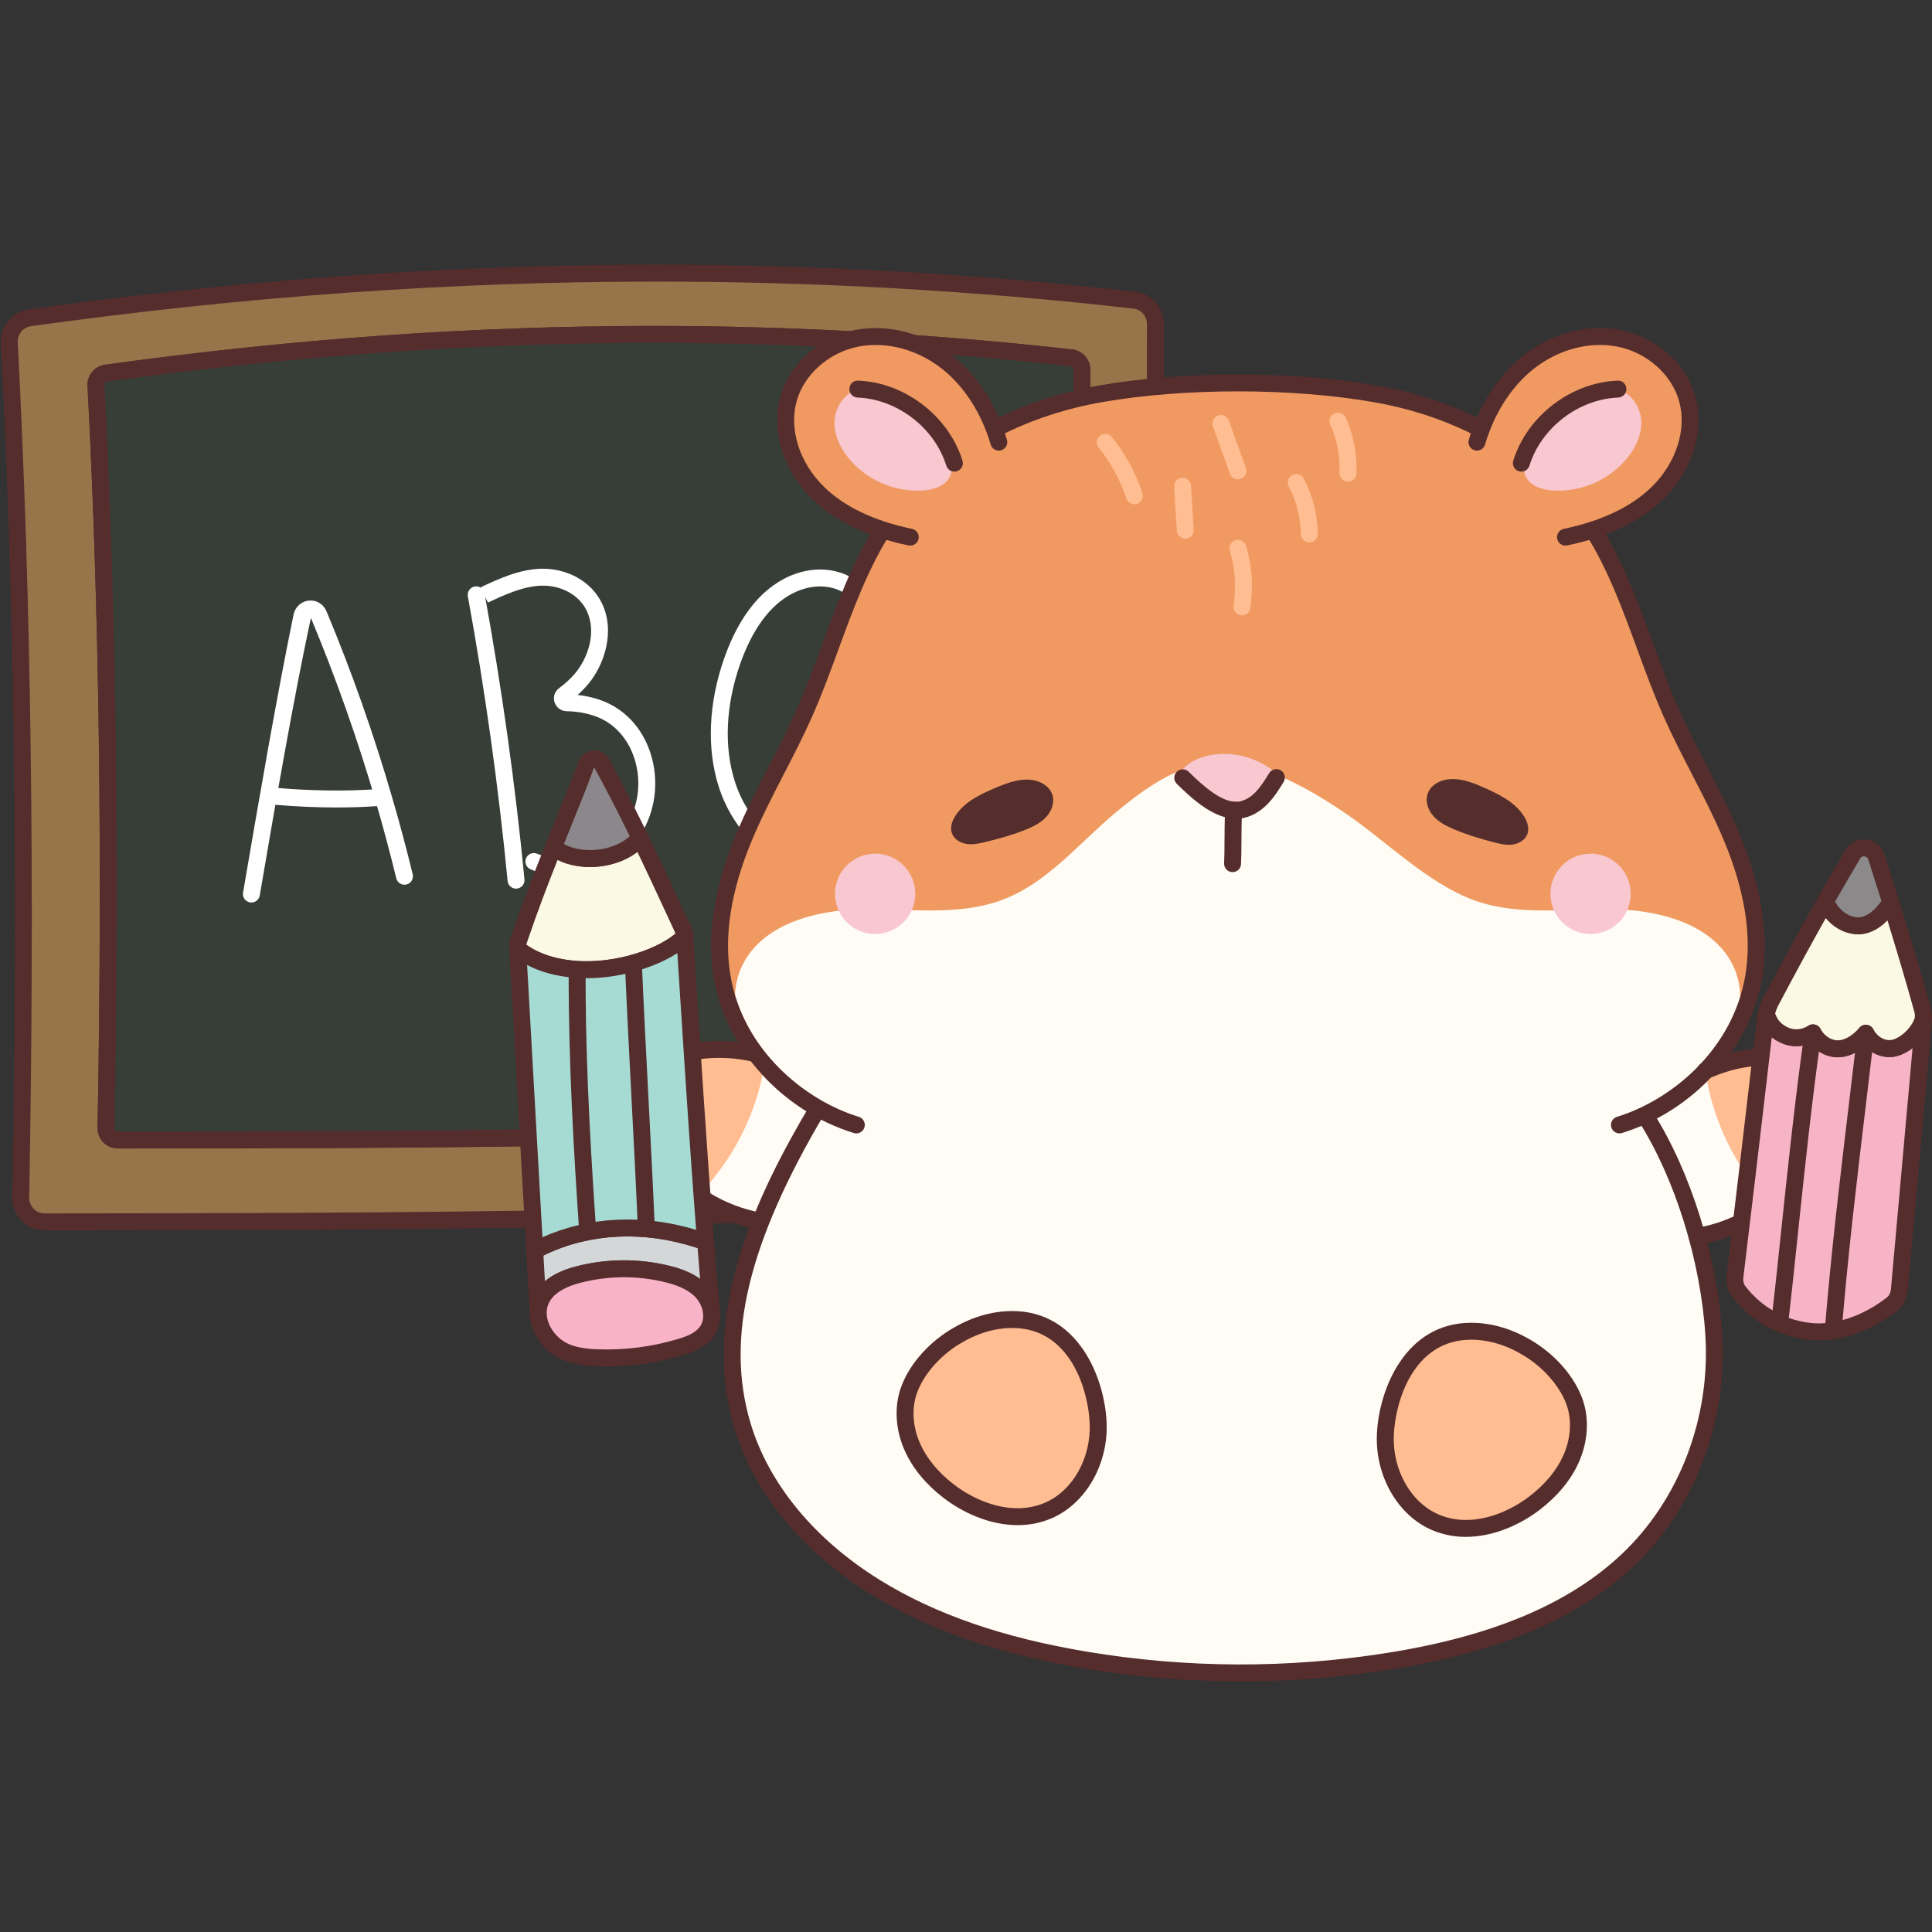<svg xmlns="http://www.w3.org/2000/svg" xmlns:xlink="http://www.w3.org/1999/xlink" width="1920" zoomAndPan="magnify" viewBox="0 0 1440 1440" height="1920" preserveAspectRatio="xMidYMid meet" version="1.0"><rect x="0" y="0" width="1440" height="1440" fill="#333333" stroke="none"/><defs><clipPath id="b51537bd2b"><path d="M 539 820 L 1285 820 L 1285 1253.551 L 539 1253.551 Z M 539 820 " clip-rule="nonzero"/></clipPath></defs><path fill="#97744a" d="M 845.387 223.73 C 574.777 193.043 305.527 197.352 22.211 236.867 C 13.02 238.156 6.449 246.199 6.918 255.566 C 16.934 447.684 19.73 656.027 15.461 892.473 C 15.391 897.352 17.219 901.949 20.629 905.43 C 23.969 908.84 28.457 910.707 33.23 910.707 L 33.266 910.707 C 296.48 910.488 568.676 910.273 843.879 890.535 C 853.141 889.852 860.426 881.992 860.426 872.625 L 861.184 241.602 C 861.219 232.453 854.398 224.77 845.387 223.73 Z M 805.652 823.348 C 805.652 827.977 802.027 831.855 797.395 832.18 C 764.121 834.547 730.848 836.594 697.68 838.352 C 695.277 838.492 692.906 838.602 690.5 838.746 C 626.68 842.082 563.109 844.379 499.863 845.961 C 497.457 846.031 495.09 846.066 492.684 846.137 C 474.664 846.57 456.68 846.965 438.734 847.289 C 320.281 849.512 203.082 849.621 87.859 849.691 C 85.457 849.691 83.23 848.758 81.543 847.07 C 79.855 845.348 78.957 843.086 79.031 840.684 C 82.727 635.281 80.285 454.289 71.527 287.328 C 71.277 282.699 74.543 278.75 79.137 278.102 C 218.305 258.867 353.59 249.246 487.371 249.246 C 591.609 249.246 694.918 255.062 798.473 266.727 C 802.961 267.23 806.336 271.035 806.336 275.555 Z M 805.652 823.348 " fill-opacity="1" fill-rule="nonzero"/><path fill="#552d2d" d="M 33.566 917.016 C 26.723 917.016 20.645 914.469 16.117 909.84 C 11.527 905.16 9.051 898.957 9.148 892.379 C 13.418 656.156 10.625 447.965 0.617 255.895 C -0.02 243.227 8.887 232.363 21.332 230.617 C 305.207 191.023 574.992 186.719 846.102 217.461 C 846.102 217.461 846.105 217.461 846.113 217.461 C 858.352 218.871 867.543 229.262 867.492 241.629 L 866.738 872.633 C 866.738 885.27 856.902 895.902 844.348 896.828 C 569.008 916.578 296.805 916.801 33.566 917.016 Z M 489.395 209.879 C 336.574 209.879 182.059 220.941 23.082 243.117 C 17.16 243.949 12.918 249.164 13.223 255.25 C 23.246 447.609 26.043 656.086 21.773 892.59 C 21.723 895.754 22.918 898.746 25.137 901.008 C 27.273 903.195 30.145 904.395 33.23 904.395 C 296.574 904.18 568.547 903.957 843.43 884.242 C 849.418 883.801 854.117 878.699 854.117 872.629 L 854.871 241.598 C 854.895 235.656 850.512 230.68 844.676 230 C 726.434 216.594 608.426 209.879 489.395 209.879 Z M 87.863 856.004 C 83.797 856.004 79.973 854.418 77.082 851.535 C 74.133 848.523 72.598 844.617 72.723 840.5 C 76.418 635.145 73.969 454.285 65.227 287.66 C 64.797 279.762 70.398 272.961 78.258 271.855 C 219.035 252.398 352.852 242.938 487.371 242.938 C 591.074 242.938 695.98 248.832 799.18 260.457 C 806.855 261.316 812.645 267.805 812.645 275.555 L 811.965 823.359 C 811.961 831.277 805.758 837.918 797.84 838.473 C 765.41 840.777 731.82 842.859 698.012 844.652 L 690.883 845.043 C 630.281 848.215 567.867 850.574 500.023 852.266 L 492.871 852.445 C 474.805 852.879 456.809 853.273 438.848 853.598 C 318.539 855.855 195.992 855.934 87.863 856.004 Z M 487.371 255.559 C 353.438 255.559 220.184 264.977 80 284.355 C 78.656 284.543 77.758 285.629 77.832 286.984 C 86.59 453.922 89.047 635.07 85.344 840.797 C 85.32 841.551 85.562 842.152 86.055 842.66 C 86.52 843.121 87.145 843.383 87.859 843.383 C 195.93 843.312 318.418 843.234 438.617 840.977 C 456.555 840.652 474.527 840.258 492.535 839.832 L 499.68 839.652 C 567.438 837.961 629.738 835.602 690.172 832.445 L 697.305 832.055 C 731.074 830.258 764.586 828.188 796.949 825.883 C 798.27 825.793 799.34 824.656 799.34 823.348 C 799.34 823.344 799.34 823.344 799.34 823.34 L 800.023 275.547 C 800.023 274.242 799.055 273.145 797.77 272.996 C 695.035 261.426 590.602 255.559 487.371 255.559 Z M 487.371 255.559 " fill-opacity="1" fill-rule="nonzero"/><path fill="#373e37" d="M 806.336 275.555 L 805.652 823.348 C 805.652 827.977 802.027 831.855 797.395 832.18 C 764.121 834.547 730.848 836.594 697.68 838.352 L 696.387 817.496 C 696.172 814.305 693.625 811.758 690.465 811.574 C 628.438 808.203 563.793 809.566 498.285 815.668 C 496.094 815.883 494.047 816.996 492.684 818.719 C 491.285 820.441 490.676 822.703 490.996 824.855 C 492.074 832.535 492.398 839.461 492.684 846.137 C 474.664 846.57 456.68 846.965 438.734 847.289 C 320.281 849.512 203.082 849.621 87.859 849.691 C 85.457 849.691 83.23 848.758 81.543 847.07 C 79.855 845.348 78.957 843.086 79.031 840.684 C 82.727 635.281 80.285 454.289 71.527 287.328 C 71.277 282.699 74.543 278.75 79.137 278.102 C 218.305 258.867 353.59 249.246 487.371 249.246 C 591.609 249.246 694.918 255.062 798.473 266.727 C 802.961 267.23 806.336 271.035 806.336 275.555 Z M 806.336 275.555 " fill-opacity="1" fill-rule="nonzero"/><path fill="#552d2d" d="M 87.863 856.004 C 83.797 856.004 79.973 854.418 77.082 851.535 C 74.133 848.523 72.598 844.617 72.723 840.5 C 76.418 635.145 73.969 454.285 65.227 287.66 C 64.797 279.762 70.398 272.961 78.258 271.855 C 219.035 252.398 352.852 242.938 487.371 242.938 C 591.074 242.938 695.98 248.832 799.18 260.457 C 806.855 261.316 812.645 267.805 812.645 275.555 C 812.645 275.559 812.645 275.562 812.645 275.566 L 811.965 823.359 C 811.965 831.27 805.762 837.918 797.84 838.473 C 765.41 840.777 731.82 842.859 698.012 844.652 C 694.711 844.852 691.594 842.199 691.379 838.742 L 690.09 817.887 C 628.309 814.512 563.965 815.883 498.871 821.949 C 498.418 821.996 497.934 822.258 497.633 822.633 C 497.309 823.039 497.18 823.508 497.238 823.926 C 498.406 832.23 498.727 839.789 498.988 845.867 C 499.062 847.562 498.449 849.211 497.297 850.449 C 496.137 851.688 494.531 852.406 492.836 852.445 C 474.805 852.875 456.809 853.273 438.848 853.598 C 318.539 855.855 195.992 855.934 87.863 856.004 Z M 487.371 255.559 C 353.438 255.559 220.184 264.977 80 284.355 C 78.656 284.543 77.758 285.629 77.832 286.984 C 86.59 453.922 89.047 635.07 85.344 840.797 C 85.32 841.551 85.562 842.152 86.055 842.66 C 86.52 843.121 87.145 843.383 87.859 843.383 C 195.926 843.312 318.418 843.234 438.617 840.977 C 454.41 840.691 470.227 840.355 486.07 839.98 C 485.805 835.191 485.438 830.676 484.746 825.734 C 484.168 821.855 485.273 817.832 487.785 814.742 C 490.156 811.742 493.773 809.77 497.664 809.387 C 563.406 803.266 628.379 801.875 690.809 805.273 C 697.16 805.641 702.254 810.711 702.684 817.07 L 703.594 831.715 C 735.211 830.004 766.586 828.043 796.949 825.883 C 798.27 825.793 799.34 824.656 799.34 823.348 L 800.023 275.551 C 800.023 274.238 799.055 273.145 797.77 272.996 C 695.035 261.426 590.602 255.559 487.371 255.559 Z M 806.332 275.555 L 806.395 275.555 Z M 806.332 275.555 " fill-opacity="1" fill-rule="nonzero"/><path fill="#ffffff" d="M 187.383 672.68 C 187.031 672.68 186.672 672.652 186.312 672.59 C 182.875 672 180.566 668.738 181.156 665.301 L 181.379 664.008 C 193.359 594.102 205.746 521.805 218.766 458.199 C 219.883 452.488 224.477 448.223 230.188 447.637 C 235.945 447.09 241.086 450.246 243.359 455.652 C 262.043 500.324 278.523 547.031 292.332 594.484 C 292.367 594.598 292.426 594.816 292.48 595.051 C 297.75 613.004 302.699 631.508 307.609 651.613 C 308.438 655 306.363 658.414 302.977 659.238 C 299.609 660.074 296.176 657.996 295.352 654.605 C 290.48 634.691 285.582 616.371 280.371 598.598 C 280.289 598.316 280.227 598.031 280.184 597.742 C 266.535 551.012 250.215 504.758 231.719 460.535 C 218.152 524.141 205.781 596.328 193.82 666.141 L 193.598 667.434 C 193.07 670.512 190.402 672.68 187.383 672.68 Z M 187.383 672.68 " fill-opacity="1" fill-rule="nonzero"/><path fill="#ffffff" d="M 250.98 601.84 C 236.332 601.84 220.984 601.18 205.539 599.867 L 202.383 599.59 C 198.91 599.281 196.348 596.215 196.66 592.742 C 196.969 589.273 200.047 586.734 203.512 587.02 L 206.617 587.293 C 231.973 589.445 257.027 589.797 279.082 588.316 C 280.289 588.254 281.379 588.176 282.469 588.098 L 283.238 594.367 L 283.691 600.664 C 282.191 600.77 281.004 600.855 279.82 600.914 C 270.664 601.531 260.984 601.84 250.98 601.84 Z M 250.98 601.84 " fill-opacity="1" fill-rule="nonzero"/><path fill="#ffffff" d="M 384.621 662.336 C 381.406 662.336 378.66 659.895 378.348 656.633 C 371.5 585.961 361.531 514.586 348.711 444.488 C 348.086 441.062 350.355 437.773 353.785 437.145 C 357.215 436.551 360.504 438.793 361.129 442.219 C 374.008 512.664 384.031 584.395 390.91 655.418 C 391.246 658.883 388.703 661.969 385.234 662.305 C 385.027 662.324 384.824 662.336 384.621 662.336 Z M 384.621 662.336 " fill-opacity="1" fill-rule="nonzero"/><path fill="#ffffff" d="M 420.707 652.93 C 411.934 652.93 403.453 651.254 395.5 647.953 C 392.281 646.617 390.754 642.926 392.09 639.707 C 393.426 636.488 397.109 634.969 400.34 636.297 C 406.75 638.957 413.605 640.309 420.707 640.309 C 437.848 640.309 454.066 632.457 464.094 619.305 C 474.883 605.152 478.473 586.039 473.695 568.176 C 469.535 552.578 459.496 540.41 446.152 534.797 C 439.176 531.859 431.16 530.277 422.324 530.09 C 418.176 530.004 414.547 527.309 413.305 523.379 C 412.062 519.438 413.426 515.305 416.781 512.844 C 421.406 509.461 425.414 505.75 428.703 501.812 C 438.246 490.445 444.973 470.969 437.219 455.035 C 431.523 443.348 418.16 436.09 403.508 436.523 C 389.711 436.965 375.875 443.418 363.672 449.117 L 360.836 443.473 L 358.336 437.68 C 371.637 431.469 386.719 424.434 403.117 423.906 C 422.895 423.43 440.707 433.371 448.566 449.512 C 458.789 470.508 450.449 495.539 438.383 509.914 C 436.039 512.719 433.406 515.418 430.508 517.98 C 437.902 518.793 444.785 520.527 451.047 523.164 C 468.016 530.305 480.715 545.523 485.891 564.918 C 491.668 586.527 487.27 609.719 474.133 626.957 C 461.734 643.219 441.762 652.93 420.707 652.93 Z M 360.836 443.473 L 360.898 443.473 Z M 360.836 443.473 " fill-opacity="1" fill-rule="nonzero"/><path fill="#ffffff" d="M 609.281 649.043 C 607.195 649.043 605.109 648.941 602.988 648.699 C 573.586 645.422 546.539 620.348 535.688 586.301 C 526.621 557.898 528.074 523.922 539.781 490.625 C 547.348 469.18 557.574 452.594 570.176 441.324 C 586.648 426.566 607.367 421.047 625.617 426.574 C 646.18 432.805 661.559 454.738 660.617 476.52 C 660.473 480.004 657.555 482.676 654.043 482.551 C 650.559 482.398 647.859 479.457 648.008 475.977 C 648.699 459.957 637.012 443.211 621.957 438.652 C 607.988 434.422 591.766 438.93 578.598 450.723 C 567.59 460.57 558.539 475.406 551.688 494.816 C 540.887 525.531 539.473 556.66 547.711 582.465 C 557.074 611.844 579.852 633.422 604.395 636.16 C 631.715 639.18 657.207 617.203 660.523 589.906 C 660.945 586.441 664.105 583.988 667.551 584.402 C 671.012 584.824 673.473 587.969 673.055 591.43 C 669.195 623.195 640.586 649.043 609.281 649.043 Z M 609.281 649.043 " fill-opacity="1" fill-rule="nonzero"/><path fill="#ffffff" d="M 697.68 838.352 C 695.277 838.492 692.906 838.602 690.5 838.746 C 626.68 842.082 563.109 844.379 499.863 845.961 C 497.457 846.031 495.09 846.066 492.684 846.137 C 492.398 839.461 492.074 832.535 490.996 824.855 C 490.676 822.703 491.285 820.441 492.684 818.719 C 494.047 816.996 496.094 815.883 498.285 815.668 C 563.793 809.566 628.438 808.203 690.465 811.574 C 693.625 811.758 696.172 814.305 696.387 817.496 Z M 697.68 838.352 " fill-opacity="1" fill-rule="nonzero"/><path fill="#552d2d" d="M 492.68 852.449 C 489.312 852.449 486.523 849.797 486.379 846.41 C 486.062 839.027 485.742 832.816 484.746 825.734 C 484.168 821.855 485.273 817.832 487.785 814.742 C 490.156 811.746 493.777 809.77 497.664 809.387 C 563.406 803.266 628.379 801.875 690.809 805.273 C 697.16 805.641 702.254 810.711 702.684 817.07 L 703.977 837.961 C 704.082 839.637 703.516 841.281 702.402 842.535 C 701.293 843.789 699.727 844.551 698.051 844.648 L 690.883 845.043 C 630.281 848.215 567.867 850.574 500.023 852.266 L 492.871 852.445 C 492.809 852.449 492.742 852.449 492.68 852.449 Z M 623.199 816.09 C 582.391 816.09 540.785 818.047 498.871 821.949 C 498.418 821.996 497.934 822.258 497.633 822.633 C 497.309 823.039 497.176 823.508 497.238 823.926 C 498.035 829.602 498.438 834.93 498.699 839.676 L 499.68 839.652 C 567.438 837.961 629.742 835.602 690.172 832.445 L 690.984 832.398 L 690.09 817.887 C 668.094 816.688 645.766 816.09 623.199 816.09 Z M 623.199 816.09 " fill-opacity="1" fill-rule="nonzero"/><path fill="#fffcf6" d="M 612.059 803.332 C 612.91 836.027 602.305 868.906 582.504 894.941 C 577.371 901.695 571.008 908.367 562.664 909.914 C 553.57 911.594 544.652 906.773 536.762 901.953 C 517.289 890.062 497.75 876.305 487.004 856.18 C 476.258 836.051 477.195 807.977 494.844 793.516 C 510.668 780.547 533.883 782.312 553.527 788.039 C 573.172 793.766 592.457 802.828 612.059 803.332 Z M 612.059 803.332 " fill-opacity="1" fill-rule="nonzero"/><path fill="#ffbd91" d="M 569.957 792.641 C 564.152 829.492 546.574 864.402 520.426 891.016 C 499.457 876.223 484.902 852.648 481.066 827.277 C 479.918 819.688 479.75 811.629 482.949 804.652 C 486.508 796.891 493.887 791.387 501.879 788.383 C 509.867 785.383 518.504 784.602 527.027 784.125 C 539.305 783.434 552.078 783.402 569.957 792.641 Z M 569.957 792.641 " fill-opacity="1" fill-rule="nonzero"/><path fill="#552d2d" d="M 567.059 916.566 C 566.688 916.566 566.312 916.535 565.938 916.469 C 533.355 910.613 503.805 891.902 486.891 866.414 C 473.324 845.961 466.461 816.168 481.707 795.707 C 496.445 775.934 535.535 771.852 564.789 779.324 C 568.168 780.188 570.203 783.621 569.344 787 C 568.484 790.375 565.062 792.418 561.664 791.551 C 536.875 785.211 502.887 788.398 491.828 803.246 C 480.246 818.793 486.285 842.668 497.41 859.438 C 512.457 882.113 538.906 898.789 568.168 904.043 C 571.598 904.66 573.883 907.941 573.266 911.371 C 572.715 914.426 570.059 916.566 567.059 916.566 Z M 567.059 916.566 " fill-opacity="1" fill-rule="nonzero"/><path fill="#d3d7d8" d="M 401.16 978.785 L 398.535 932.055 C 400.367 931.07 402.23 930.129 404.105 929.254 C 438.668 912.812 480.008 910.805 520 923.617 C 521.973 924.227 523.914 924.895 525.898 925.57 C 527.254 942.77 528.676 960.062 530.195 977.25 C 529.344 971.773 526.684 966.594 523.18 962.777 C 523.121 962.746 523.09 962.699 523.055 962.656 C 515.652 954.777 504.867 951.434 497.375 949.578 C 475.523 944.195 452.461 944.379 430.695 950.105 C 423.031 952.133 416.812 954.879 412.102 958.328 C 409.703 960.086 407.684 962.023 406.062 964.168 C 404.422 966.289 403.188 968.578 402.352 971.07 C 401.523 973.52 401.141 976.141 401.16 978.785 Z M 401.16 978.785 " fill-opacity="1" fill-rule="nonzero"/><path fill="#552d2d" d="M 401.156 985.098 C 397.824 985.098 395.047 982.496 394.859 979.141 L 392.234 932.41 C 392.098 929.969 393.383 927.668 395.535 926.504 C 397.473 925.457 399.445 924.469 401.434 923.535 C 437.488 906.379 480.285 904.273 521.922 917.609 C 523.68 918.152 525.473 918.758 527.289 919.379 L 527.93 919.598 C 530.32 920.406 531.992 922.562 532.191 925.074 C 533.547 942.254 534.965 959.531 536.484 976.691 C 536.785 980.086 534.344 983.102 530.961 983.516 C 527.555 983.914 524.488 981.578 523.961 978.223 C 523.34 974.246 521.402 970.223 518.637 967.16 C 518.574 967.102 518.516 967.035 518.457 966.973 L 518.453 966.973 C 512.223 960.344 502.574 957.363 495.859 955.703 C 475.039 950.574 453.062 950.746 432.301 956.207 C 425.422 958.027 419.879 960.457 415.828 963.422 C 413.914 964.824 412.32 966.359 411.098 967.977 C 409.836 969.609 408.945 971.262 408.34 973.074 C 407.742 974.824 407.457 976.727 407.473 978.734 C 407.5 982.16 404.789 984.984 401.363 985.094 C 401.293 985.098 401.227 985.098 401.156 985.098 Z M 405.066 935.789 L 406.145 954.992 C 406.855 954.391 407.598 953.805 408.371 953.238 C 413.699 949.34 420.664 946.234 429.078 944.004 C 451.875 938.008 476.012 937.816 498.887 943.449 C 505.395 945.059 514.199 947.738 521.805 953.223 C 521.164 945.551 520.543 937.879 519.938 930.219 C 519.34 930.023 518.738 929.832 518.137 929.648 C 479.512 917.27 440.004 919.164 406.82 934.949 C 406.23 935.227 405.645 935.508 405.066 935.789 Z M 405.066 935.789 " fill-opacity="1" fill-rule="nonzero"/><path fill="#552d2d" d="M 504.008 703.438 C 504.5 703.043 505.008 702.672 505.457 702.27 C 505.453 702.309 505.461 702.371 505.48 702.395 C 505.02 702.734 504.531 703.09 504.008 703.438 Z M 504.008 703.438 " fill-opacity="1" fill-rule="nonzero"/><path fill="#f8b3c8" d="M 401.242 980.492 L 401.191 979.355 L 401.156 978.777 C 401.137 976.133 401.52 973.512 402.352 971.062 C 403.188 968.57 404.418 966.285 406.059 964.164 C 407.68 962.016 409.699 960.078 412.102 958.32 C 416.809 954.871 423.027 952.125 430.691 950.098 C 452.457 944.371 475.52 944.188 497.371 949.57 C 504.867 951.422 515.652 954.77 523.051 962.648 C 523.086 962.691 523.121 962.738 523.176 962.77 C 526.684 966.586 529.344 971.766 530.195 977.238 C 530.281 978.277 530.363 979.312 530.473 980.332 C 530.488 980.641 530.477 980.969 530.469 981.297 C 530.496 981.383 530.477 981.5 530.457 981.621 C 530.328 984.98 529.445 988.32 527.555 991.406 C 523.199 998.391 515.145 1001.629 507.801 1003.852 C 487.066 1010.168 465.578 1012.887 443.938 1011.961 C 433.281 1011.5 425.887 1009.68 420.426 1007.117 C 414.988 1004.539 411.508 1001.238 408.633 997.844 C 404.258 992.645 401.703 986.5 401.242 980.492 Z M 401.242 980.492 " fill-opacity="1" fill-rule="nonzero"/><path fill="#552d2d" d="M 452.191 1018.445 C 449.355 1018.445 446.516 1018.387 443.668 1018.266 C 433.035 1017.801 424.559 1016.027 417.742 1012.832 C 410.793 1009.531 406.648 1005.27 403.816 1001.926 C 398.66 995.797 395.516 988.363 394.949 980.977 C 394.941 980.902 394.938 980.836 394.938 980.766 L 394.887 979.633 C 394.883 979.559 394.848 978.906 394.848 978.832 C 394.82 975.41 395.332 972.117 396.371 969.039 C 397.418 965.918 398.996 962.973 401.066 960.301 C 402.984 957.758 405.461 955.355 408.379 953.227 C 413.684 949.336 420.652 946.227 429.07 943.996 C 451.875 938.004 476.008 937.812 498.883 943.441 C 507.109 945.477 519.004 949.215 527.523 958.191 C 527.629 958.289 527.73 958.395 527.828 958.5 C 532.359 963.438 535.414 969.746 536.434 976.27 C 536.453 976.418 536.5 976.887 536.512 977.039 C 536.582 977.914 536.656 978.789 536.75 979.652 C 536.801 980.527 536.793 981 536.777 981.473 L 536.773 981.473 C 536.773 981.605 536.77 981.734 536.766 981.867 C 536.586 986.523 535.297 990.84 532.938 994.703 C 527.391 1003.598 517.57 1007.488 509.629 1009.891 C 490.961 1015.578 471.676 1018.445 452.191 1018.445 Z M 407.539 980.074 C 407.918 984.828 410.02 989.695 413.461 993.785 C 415.586 996.293 418.414 999.18 423.133 1001.418 C 428.375 1003.879 435.281 1005.27 444.211 1005.656 C 465.145 1006.547 485.934 1003.914 505.961 997.816 C 512.16 995.938 518.926 993.32 522.199 988.066 C 523.391 986.121 524.059 983.852 524.156 981.379 C 524.156 981.344 524.156 981.312 524.156 981.281 C 524.156 981.227 524.156 981.172 524.16 981.117 C 524.098 980.047 524.012 979.066 523.934 978.082 C 523.34 974.242 521.41 970.234 518.652 967.176 C 518.586 967.105 518.52 967.035 518.453 966.969 L 518.449 966.969 C 512.215 960.328 502.566 957.355 495.859 955.695 C 475.039 950.574 453.055 950.742 432.297 956.203 C 425.414 958.023 419.875 960.449 415.832 963.41 C 413.906 964.816 412.316 966.348 411.098 967.965 C 409.832 969.598 408.945 971.246 408.336 973.066 C 407.742 974.82 407.453 976.715 407.469 978.727 Z M 407.539 980.074 " fill-opacity="1" fill-rule="nonzero"/><path fill="#552d2d" d="M 530.504 980.809 C 530.52 980.977 530.516 981.117 530.469 981.297 C 530.477 980.969 530.488 980.645 530.473 980.332 C 530.488 980.5 530.488 980.645 530.504 980.809 Z M 530.504 980.809 " fill-opacity="1" fill-rule="nonzero"/><path fill="#f9f9f9" d="M 510.402 698.223 C 509.707 698.875 509.039 699.508 508.285 700.125 C 509.039 699.508 510.402 698.223 510.402 698.223 Z M 510.402 698.223 " fill-opacity="1" fill-rule="nonzero"/><path fill="#552d2d" d="M 508.289 706.438 C 506.477 706.438 504.68 705.66 503.434 704.16 C 502.453 702.984 501.977 701.555 501.977 700.133 C 501.977 698.32 502.75 696.523 504.254 695.273 C 504.258 695.27 504.258 695.27 504.258 695.27 C 504.762 694.848 505.57 694.102 505.918 693.777 C 505.957 693.738 506 693.699 506.039 693.66 C 506.066 693.637 506.078 693.625 506.082 693.621 L 514.719 702.828 C 514.711 702.832 514.695 702.844 514.676 702.867 C 513.906 703.586 513.16 704.285 512.328 704.973 C 512.328 704.977 512.324 704.977 512.32 704.98 C 511.145 705.961 509.715 706.438 508.289 706.438 Z M 514.719 702.828 L 510.402 698.223 L 514.723 702.824 C 514.723 702.824 514.723 702.824 514.719 702.828 Z M 514.719 702.828 " fill-opacity="1" fill-rule="nonzero"/><path fill="#f9f9f9" d="M 385.879 707.133 C 385.879 707.133 385.879 707.133 385.883 707.094 C 386.023 706.992 387.727 708.543 388.805 709.387 C 387.812 708.656 386.82 707.934 385.879 707.133 Z M 385.879 707.133 " fill-opacity="1" fill-rule="nonzero"/><path fill="#552d2d" d="M 388.801 715.695 C 387.508 715.695 386.207 715.301 385.082 714.484 C 383.961 713.66 382.844 712.836 381.785 711.934 C 380.121 710.516 379.309 708.332 379.641 706.172 L 379.648 706.133 C 379.898 704.477 380.805 702.992 382.152 702 C 386.234 699.008 389.996 702.156 391.598 703.512 L 392.695 704.418 C 395.41 706.539 395.918 710.445 393.84 713.195 C 392.602 714.832 390.715 715.695 388.801 715.695 Z M 392.121 708.051 L 392.188 708.051 Z M 392.121 708.051 " fill-opacity="1" fill-rule="nonzero"/><path fill="#fbf9e4" d="M 385.879 707.133 C 385.879 707.133 385.879 707.133 385.883 707.094 C 385.871 706.641 385.859 703.137 385.93 702.941 C 385.938 702.902 385.945 702.863 385.965 702.848 C 386.238 702.008 386.527 701.195 386.801 700.355 C 394.977 676.215 403.781 653.418 412.594 631.363 C 413.023 631.754 413.461 632.109 413.938 632.469 C 414.414 632.832 414.875 633.168 415.375 633.512 C 416.027 633.918 416.699 634.352 417.422 634.707 C 425.703 639.281 437.066 640.996 448.578 639.234 C 456.34 638.02 463.277 635.387 468.898 631.625 C 471.629 629.84 474.016 627.77 476.07 625.488 C 476.387 625.148 476.688 624.785 476.969 624.441 C 487.074 645.16 496.902 666.477 508.004 690.441 L 508.926 692.426 L 510.629 696.109 C 510.828 696.73 509.039 699.508 508.285 700.129 C 508.188 700.234 508.066 700.359 507.949 700.445 C 507.152 701.098 506.332 701.77 505.48 702.395 C 505.461 702.371 505.453 702.309 505.457 702.27 C 505.008 702.672 504.5 703.043 504.008 703.438 L 503.984 703.453 C 482.895 718.438 445.402 727.34 414.504 720.355 C 405.223 718.289 396.551 714.777 389.082 709.57 C 388.992 709.496 388.918 709.445 388.805 709.387 C 387.812 708.656 386.82 707.934 385.879 707.133 Z M 385.879 707.133 " fill-opacity="1" fill-rule="nonzero"/><path fill="#552d2d" d="M 437.32 729.105 C 429.188 729.105 421.031 728.301 413.113 726.512 C 402.617 724.172 393.316 720.215 385.473 714.746 L 385.477 714.746 C 385.34 714.66 385.211 714.574 385.082 714.484 C 383.957 713.66 382.844 712.836 381.785 711.934 C 380.328 710.691 379.527 708.871 379.566 706.992 C 379.453 702.289 379.73 701.52 380.004 700.781 C 380.012 700.754 380.02 700.734 380.031 700.711 L 380.793 698.414 C 389.566 672.508 398.828 648.805 406.734 629.02 C 407.504 627.098 409.168 625.676 411.188 625.211 C 413.223 624.742 415.324 625.309 416.852 626.707 C 417.137 626.965 417.426 627.195 417.742 627.434 C 418.141 627.734 418.523 628.02 418.941 628.305 C 419.328 628.539 419.758 628.824 420.223 629.055 C 427.648 633.148 437.547 634.547 447.625 633 C 454.348 631.941 460.496 629.656 465.387 626.383 C 467.645 624.902 469.645 623.195 471.379 621.266 C 471.672 620.949 471.867 620.711 472.051 620.484 C 473.402 618.801 475.539 617.926 477.672 618.168 C 479.82 618.41 481.695 619.73 482.641 621.672 C 492.047 640.961 500.992 660.281 511.352 682.652 L 516.355 693.461 C 516.461 693.688 516.551 693.914 516.625 694.148 C 518.012 698.398 514.418 702.793 512.93 704.371 L 512.945 704.387 C 512.684 704.668 512.066 705.246 511.762 705.477 C 511.047 706.066 510.145 706.797 509.211 707.484 C 508.973 707.656 508.73 707.812 508.48 707.949 C 508.438 707.98 508.395 708.012 508.352 708.047 C 508.277 708.105 507.719 708.547 507.641 708.602 C 491.574 720.012 464.629 729.105 437.32 729.105 Z M 392.426 704.215 C 392.652 704.363 392.867 704.52 393.023 704.645 C 399.18 708.918 406.98 712.215 415.875 714.195 C 446.484 721.121 482.223 711.172 500.332 698.309 L 501.277 697.543 C 501.699 697.168 502.164 696.859 502.652 696.617 C 502.961 696.371 503.266 696.125 503.566 695.879 L 499.895 687.957 C 490.961 668.656 483.078 651.633 475.062 634.98 C 474.188 635.652 473.285 636.297 472.355 636.906 C 466.004 641.156 458.102 644.129 449.555 645.469 C 437.297 647.352 425.027 645.676 415.594 640.883 C 408.43 658.965 400.398 679.883 392.777 702.379 L 392.215 704.062 C 392.285 704.113 392.355 704.164 392.426 704.215 Z M 504.648 694.434 C 504.648 694.434 504.648 694.434 504.648 694.438 C 504.648 694.434 504.648 694.434 504.648 694.434 Z M 504.648 694.434 " fill-opacity="1" fill-rule="nonzero"/><path fill="#eacafb" d="M 508.926 692.426 L 510.629 696.109 C 510.914 697.707 509.039 699.508 508.285 700.125 " fill-opacity="1" fill-rule="nonzero"/><path fill="#552d2d" d="M 508.289 706.438 C 506.477 706.438 504.68 705.66 503.434 704.16 C 501.406 701.723 501.527 698.207 503.586 695.914 L 503.195 695.074 C 501.734 691.91 503.113 688.16 506.277 686.699 C 509.441 685.246 513.195 686.617 514.652 689.781 L 516.355 693.461 C 516.582 693.953 516.742 694.469 516.84 694.996 C 517.457 698.441 515.809 702.082 512.32 704.98 C 511.145 705.961 509.715 706.438 508.289 706.438 Z M 508.289 706.438 " fill-opacity="1" fill-rule="nonzero"/><path fill="#a5dbd3" d="M 398.535 932.055 L 398.254 926.977 C 398.238 926.809 398.227 926.645 398.234 926.461 L 398.152 924.996 L 396.223 891.371 L 396.035 887.82 L 395.836 884.207 L 385.879 707.133 C 386.82 707.934 387.812 708.656 388.805 709.387 C 388.918 709.441 388.992 709.496 389.082 709.57 C 396.551 714.777 405.223 718.289 414.504 720.355 C 445.402 727.34 482.895 718.438 503.984 703.453 L 504.008 703.438 C 504.531 703.09 505.02 702.734 505.48 702.395 C 506.332 701.77 507.152 701.098 507.949 700.445 C 508.066 700.359 508.188 700.234 508.285 700.125 C 509.039 699.504 510.582 699.859 510.414 698.391 C 510.414 698.391 517.707 814.438 522.141 875.84 C 522.141 875.84 522.141 875.84 522.156 875.863 C 522.336 878.141 522.477 880.414 522.633 882.711 C 523.516 894.621 524.406 906.629 525.348 918.668 C 525.523 920.988 525.719 923.289 525.898 925.57 C 523.914 924.895 521.973 924.227 520 923.613 C 480.008 910.805 438.668 912.809 404.105 929.25 C 402.23 930.129 400.367 931.07 398.535 932.055 Z M 398.535 932.055 " fill-opacity="1" fill-rule="nonzero"/><path fill="#552d2d" d="M 398.535 938.367 C 397.473 938.367 396.414 938.098 395.453 937.562 C 393.566 936.508 392.355 934.562 392.234 932.406 L 391.953 927.324 C 391.945 927.223 391.941 927.02 391.934 926.805 L 391.93 926.805 L 379.578 707.484 C 379.434 704.965 380.812 702.602 383.074 701.477 C 385.332 700.352 388.043 700.691 389.977 702.328 C 390.762 703 391.594 703.605 392.426 704.215 C 392.652 704.363 392.867 704.52 393.027 704.645 C 399.18 708.918 406.98 712.215 415.875 714.195 C 446.484 721.121 482.223 711.172 500.332 698.309 C 500.965 697.883 501.363 697.59 501.746 697.305 C 502.504 696.754 503.223 696.16 503.926 695.582 C 504.469 695.121 504.98 694.77 505.445 694.5 C 506.484 693.176 508.047 692.266 509.852 692.105 C 513.238 691.789 516.289 694.27 516.684 697.668 C 516.703 697.848 516.719 698.027 516.727 698.215 C 517.086 703.914 524.113 815.434 528.406 874.957 C 528.422 875.094 528.438 875.23 528.449 875.371 L 529.004 883.281 C 529.863 894.836 530.727 906.492 531.641 918.176 L 532.191 925.078 C 532.359 927.195 531.449 929.25 529.773 930.555 C 528.094 931.852 525.875 932.223 523.867 931.543 L 523.223 931.324 C 521.516 930.742 519.836 930.172 518.137 929.648 C 479.512 917.27 440.004 919.164 406.82 934.949 C 405.016 935.793 403.262 936.68 401.539 937.609 C 400.602 938.113 399.566 938.367 398.535 938.367 Z M 392.879 719.238 L 404.312 922.203 C 438.867 906.684 479.305 904.719 518.859 916.652 C 518.016 905.805 517.215 894.969 516.418 884.215 L 515.895 876.742 C 515.871 876.594 515.855 876.445 515.844 876.293 C 512.285 826.969 506.816 741.438 504.852 710.43 C 482.965 724.434 445.938 733.926 413.113 726.512 C 405.754 724.875 398.977 722.438 392.879 719.238 Z M 392.879 719.238 " fill-opacity="1" fill-rule="nonzero"/><path fill="#8c878b" d="M 412.59 631.352 C 413.363 629.406 414.137 627.457 414.922 625.531 C 417.062 620.172 419.188 614.891 421.332 609.633 C 426.996 595.625 432.363 582.371 437.289 569.582 C 437.73 568.441 438.449 567.488 439.375 566.812 C 440.297 566.137 441.383 565.73 442.582 565.668 C 445.004 565.492 447.211 566.711 448.379 568.836 C 457.598 585.738 465.848 601.793 473.871 618.078 C 474.422 619.168 474.945 620.27 475.496 621.359 C 475.559 621.492 475.617 621.625 475.68 621.754 C 476.117 622.641 476.551 623.527 476.988 624.414 L 476.965 624.43 C 476.688 624.777 476.387 625.141 476.066 625.48 C 474.016 627.762 471.629 629.828 468.895 631.617 C 463.277 635.379 456.34 638.012 448.574 639.227 C 437.062 640.988 425.699 639.273 417.418 634.699 C 416.695 634.34 416.023 633.91 415.371 633.504 C 414.871 633.16 414.41 632.824 413.934 632.461 C 413.457 632.102 413.023 631.746 412.59 631.352 Z M 412.59 631.352 " fill-opacity="1" fill-rule="nonzero"/><path fill="#552d2d" d="M 439.715 646.215 C 430.367 646.215 421.473 644.148 414.363 640.219 C 413.785 639.945 413 639.461 412.246 638.992 C 411.207 638.297 410.68 637.914 410.133 637.5 C 409.492 637.016 408.91 636.539 408.332 636.008 C 406.398 634.238 405.758 631.461 406.727 629.023 L 409.086 623.141 C 411.207 617.82 413.336 612.527 415.484 607.254 C 421.277 592.941 426.551 579.902 431.398 567.312 C 432.289 565.027 433.758 563.098 435.652 561.715 C 437.59 560.301 439.875 559.488 442.258 559.367 C 447.031 558.996 451.539 561.477 453.91 565.801 C 462.605 581.734 470.746 597.457 479.535 615.289 L 482.652 621.633 C 483.793 623.953 483.391 626.707 481.707 628.602 C 481.375 629.008 481.023 629.422 480.652 629.816 C 478.305 632.43 475.477 634.852 472.348 636.898 C 466 641.148 458.098 644.117 449.555 645.457 C 446.258 645.965 442.957 646.215 439.715 646.215 Z M 420.297 629.09 C 427.719 633.152 437.582 634.523 447.621 632.988 C 454.344 631.934 460.492 629.645 465.383 626.375 C 466.828 625.426 468.168 624.391 469.395 623.266 L 468.23 620.906 C 459.504 603.195 451.438 587.621 442.836 571.859 C 438.309 584.5 433.004 597.602 427.406 611.441 C 425.043 617.258 422.918 622.523 420.785 627.871 Z M 420.297 629.09 " fill-opacity="1" fill-rule="nonzero"/><path fill="#552d2d" d="M 504.008 703.438 C 504.5 703.043 505.008 702.672 505.457 702.27 C 505.453 702.309 505.461 702.371 505.48 702.395 C 505.02 702.734 504.531 703.09 504.008 703.438 Z M 504.008 703.438 " fill-opacity="1" fill-rule="nonzero"/><path fill="#552d2d" d="M 481.645 919.906 C 478.285 919.906 475.492 917.258 475.348 913.863 C 474 882.289 472.27 848.949 470.594 816.703 C 468.914 784.426 467.176 751.047 465.832 719.406 C 465.684 715.926 468.387 712.984 471.867 712.836 C 475.191 712.738 478.293 715.387 478.441 718.871 C 479.789 750.449 481.52 783.797 483.195 816.047 C 484.875 848.32 486.609 881.691 487.957 913.328 C 488.105 916.809 485.402 919.754 481.922 919.902 C 481.832 919.902 481.738 919.906 481.645 919.906 Z M 481.645 919.906 " fill-opacity="1" fill-rule="nonzero"/><path fill="#552d2d" d="M 437.918 922.742 C 434.633 922.742 431.859 920.195 431.629 916.863 C 427.711 859.684 423.719 792.031 423.844 723.836 C 423.848 720.355 426.676 717.535 430.152 717.535 C 430.156 717.535 430.16 717.535 430.164 717.535 C 433.652 717.543 436.473 720.375 436.465 723.859 C 436.367 778.516 438.613 834.184 444.223 916 C 444.461 919.477 441.832 922.488 438.355 922.727 C 438.211 922.734 438.062 922.742 437.918 922.742 Z M 437.918 922.742 " fill-opacity="1" fill-rule="nonzero"/><path fill="#fffcf6" d="M 624.426 801.957 C 566.332 894.164 528.863 980.074 553.262 1062.227 C 568.09 1112.156 606.258 1154.445 652.773 1183.176 C 699.289 1211.91 753.75 1228.023 808.77 1237.234 C 883.598 1249.758 960.797 1250.047 1035.73 1238.078 C 1100.777 1227.691 1166.602 1206.691 1212.891 1163.113 C 1259.312 1119.41 1281.238 1055.988 1277.371 994.789 C 1273.504 933.59 1249.598 855.039 1211.91 804.867 C 1054.023 779.785 891.82 819.215 733.156 799.621 C 691.344 794.457 640.102 777.07 624.426 801.957 Z M 624.426 801.957 " fill-opacity="1" fill-rule="nonzero"/><path fill="#f09a61" d="M 1207.039 838.465 C 1254.348 823.859 1297.82 782.367 1307.059 728.258 C 1313.074 693.043 1304.355 656.816 1290.988 624.633 C 1277.617 592.449 1259.664 562.992 1245.598 531.195 C 1225.02 484.68 1212.641 432.957 1185.062 391.359 C 1147.785 335.129 1086.43 304.156 1024.453 293.426 C 962.473 282.699 882.816 282.699 820.836 293.426 C 758.859 304.156 697.504 335.129 660.227 391.359 C 632.648 432.957 620.27 484.68 599.691 531.195 C 585.625 562.992 567.672 592.449 554.301 624.633 C 540.934 656.816 532.215 693.043 538.23 728.258 C 547.469 782.367 612.668 818.98 665.008 838.465 C 847.516 871.785 1014.398 897.938 1207.039 838.465 Z M 1207.039 838.465 " fill-opacity="1" fill-rule="nonzero"/><path fill="#fffcf6" d="M 1291.242 718.762 C 1276 688.578 1236.797 678.246 1202.164 677.699 C 1167.535 677.156 1131.609 682.828 1099.129 671.164 C 1064.496 658.73 1033.012 626.734 1002.766 606.145 C 918.383 548.715 881.859 563.953 832.156 605.117 C 804.129 628.328 780.41 658.73 745.773 671.164 C 713.293 682.828 677.367 677.156 642.738 677.699 C 608.109 678.242 568.902 688.578 553.66 718.762 C 540.703 744.414 550.441 776.664 570.188 797.852 C 589.93 819.043 622.445 834.742 650.082 844.57 C 738.316 875.961 828.688 885.625 922.453 879.617 C 1016.215 885.625 1111.258 872.445 1199.492 841.059 C 1227.125 831.227 1254.973 819.043 1274.715 797.852 C 1294.461 776.664 1304.199 744.414 1291.242 718.762 Z M 1291.242 718.762 " fill-opacity="1" fill-rule="nonzero"/><path fill="#f8c7d0" d="M 951.418 576.508 C 941.621 567.953 928.93 562.773 915.945 562.02 C 902.961 561.266 886.383 564.773 878.926 576.949 C 884.043 584.984 889.363 588.496 896.492 594.816 C 903.621 601.141 913.047 605.504 922.52 604.465 C 936.148 602.965 946.051 591.262 951.418 576.508 Z M 951.418 576.508 " fill-opacity="1" fill-rule="nonzero"/><path fill="#f8c7d0" d="M 682.211 666.188 C 682.211 667.168 682.164 668.145 682.07 669.121 C 681.973 670.094 681.828 671.062 681.637 672.027 C 681.445 672.988 681.207 673.938 680.922 674.875 C 680.641 675.812 680.309 676.734 679.934 677.641 C 679.559 678.547 679.141 679.43 678.68 680.297 C 678.215 681.16 677.711 682 677.168 682.816 C 676.625 683.629 676.039 684.418 675.418 685.176 C 674.797 685.934 674.137 686.656 673.445 687.352 C 672.75 688.043 672.027 688.703 671.27 689.324 C 670.512 689.945 669.723 690.527 668.91 691.074 C 668.094 691.617 667.254 692.121 666.391 692.582 C 665.523 693.047 664.641 693.465 663.734 693.84 C 662.828 694.215 661.906 694.543 660.969 694.828 C 660.027 695.113 659.078 695.352 658.117 695.543 C 657.156 695.734 656.188 695.879 655.211 695.973 C 654.234 696.07 653.258 696.117 652.277 696.117 C 651.297 696.117 650.32 696.07 649.344 695.973 C 648.367 695.879 647.398 695.734 646.438 695.543 C 645.477 695.352 644.527 695.113 643.59 694.828 C 642.648 694.543 641.727 694.215 640.82 693.84 C 639.918 693.465 639.031 693.047 638.168 692.582 C 637.301 692.121 636.461 691.617 635.648 691.074 C 634.832 690.527 634.047 689.945 633.285 689.324 C 632.527 688.703 631.805 688.043 631.109 687.352 C 630.418 686.656 629.758 685.934 629.137 685.176 C 628.516 684.418 627.934 683.629 627.387 682.816 C 626.844 682 626.34 681.16 625.879 680.297 C 625.414 679.43 624.996 678.547 624.621 677.641 C 624.246 676.734 623.918 675.812 623.633 674.875 C 623.348 673.938 623.109 672.988 622.918 672.027 C 622.727 671.062 622.582 670.094 622.488 669.121 C 622.391 668.145 622.344 667.168 622.344 666.188 C 622.344 665.207 622.391 664.227 622.488 663.254 C 622.582 662.277 622.727 661.309 622.918 660.348 C 623.109 659.387 623.348 658.438 623.633 657.496 C 623.918 656.559 624.246 655.637 624.621 654.73 C 624.996 653.828 625.414 652.941 625.879 652.078 C 626.34 651.211 626.844 650.371 627.387 649.559 C 627.934 648.742 628.516 647.957 629.137 647.199 C 629.758 646.441 630.418 645.715 631.109 645.023 C 631.805 644.328 632.527 643.672 633.285 643.051 C 634.047 642.426 634.832 641.844 635.648 641.301 C 636.461 640.754 637.301 640.25 638.168 639.789 C 639.031 639.328 639.918 638.91 640.82 638.535 C 641.727 638.16 642.648 637.828 643.59 637.543 C 644.527 637.258 645.477 637.023 646.438 636.832 C 647.398 636.641 648.367 636.496 649.344 636.398 C 650.32 636.305 651.297 636.254 652.277 636.254 C 653.258 636.254 654.234 636.305 655.211 636.398 C 656.188 636.496 657.156 636.641 658.117 636.832 C 659.078 637.023 660.027 637.258 660.969 637.543 C 661.906 637.828 662.828 638.16 663.734 638.535 C 664.641 638.91 665.523 639.328 666.391 639.789 C 667.254 640.25 668.094 640.754 668.91 641.301 C 669.723 641.844 670.512 642.426 671.27 643.051 C 672.027 643.672 672.75 644.328 673.445 645.023 C 674.137 645.715 674.797 646.441 675.418 647.199 C 676.039 647.957 676.625 648.742 677.168 649.559 C 677.711 650.371 678.215 651.211 678.68 652.078 C 679.141 652.941 679.559 653.828 679.934 654.73 C 680.309 655.637 680.641 656.559 680.922 657.496 C 681.207 658.438 681.445 659.387 681.637 660.348 C 681.828 661.309 681.973 662.277 682.07 663.254 C 682.164 664.227 682.211 665.207 682.211 666.188 Z M 682.211 666.188 " fill-opacity="1" fill-rule="nonzero"/><path fill="#f8c7d0" d="M 1215.449 666.188 C 1215.449 667.168 1215.402 668.145 1215.305 669.121 C 1215.207 670.094 1215.066 671.062 1214.875 672.027 C 1214.684 672.988 1214.445 673.938 1214.16 674.875 C 1213.875 675.812 1213.547 676.734 1213.172 677.641 C 1212.797 678.547 1212.375 679.43 1211.914 680.297 C 1211.453 681.16 1210.949 682 1210.402 682.816 C 1209.859 683.629 1209.277 684.418 1208.652 685.176 C 1208.031 685.934 1207.375 686.656 1206.68 687.352 C 1205.988 688.043 1205.262 688.703 1204.504 689.324 C 1203.746 689.945 1202.961 690.527 1202.145 691.074 C 1201.328 691.617 1200.488 692.121 1199.625 692.582 C 1198.762 693.047 1197.875 693.465 1196.969 693.84 C 1196.062 694.215 1195.141 694.543 1194.203 694.828 C 1193.266 695.113 1192.316 695.352 1191.355 695.543 C 1190.391 695.734 1189.426 695.879 1188.449 695.973 C 1187.473 696.07 1186.496 696.117 1185.516 696.117 C 1184.535 696.117 1183.555 696.07 1182.578 695.973 C 1181.605 695.879 1180.637 695.734 1179.676 695.543 C 1178.711 695.352 1177.762 695.113 1176.824 694.828 C 1175.887 694.543 1174.965 694.215 1174.059 693.84 C 1173.152 693.465 1172.266 693.047 1171.402 692.582 C 1170.539 692.121 1169.699 691.617 1168.883 691.074 C 1168.066 690.527 1167.281 689.945 1166.523 689.324 C 1165.766 688.703 1165.039 688.043 1164.348 687.352 C 1163.652 686.656 1162.996 685.934 1162.375 685.176 C 1161.75 684.418 1161.168 683.629 1160.625 682.816 C 1160.078 682 1159.574 681.16 1159.113 680.297 C 1158.652 679.43 1158.234 678.547 1157.855 677.641 C 1157.48 676.734 1157.152 675.812 1156.867 674.875 C 1156.582 673.938 1156.344 672.988 1156.152 672.027 C 1155.961 671.062 1155.82 670.094 1155.723 669.121 C 1155.625 668.145 1155.578 667.168 1155.578 666.188 C 1155.578 665.207 1155.625 664.227 1155.723 663.254 C 1155.82 662.277 1155.961 661.309 1156.152 660.348 C 1156.344 659.387 1156.582 658.438 1156.867 657.496 C 1157.152 656.559 1157.48 655.637 1157.859 654.73 C 1158.234 653.828 1158.652 652.941 1159.113 652.078 C 1159.574 651.211 1160.078 650.371 1160.625 649.559 C 1161.168 648.742 1161.75 647.957 1162.375 647.199 C 1162.996 646.441 1163.652 645.715 1164.348 645.023 C 1165.039 644.328 1165.766 643.672 1166.523 643.051 C 1167.281 642.426 1168.066 641.844 1168.883 641.301 C 1169.699 640.754 1170.539 640.25 1171.402 639.789 C 1172.266 639.328 1173.152 638.91 1174.059 638.535 C 1174.965 638.16 1175.887 637.828 1176.824 637.543 C 1177.762 637.258 1178.711 637.023 1179.676 636.832 C 1180.637 636.641 1181.605 636.496 1182.578 636.398 C 1183.555 636.305 1184.535 636.254 1185.516 636.254 C 1186.496 636.254 1187.473 636.305 1188.449 636.398 C 1189.426 636.496 1190.391 636.641 1191.355 636.832 C 1192.316 637.023 1193.266 637.258 1194.203 637.543 C 1195.141 637.828 1196.062 638.16 1196.969 638.535 C 1197.875 638.91 1198.762 639.328 1199.625 639.789 C 1200.488 640.25 1201.328 640.754 1202.145 641.301 C 1202.961 641.844 1203.746 642.426 1204.504 643.051 C 1205.262 643.672 1205.988 644.328 1206.68 645.023 C 1207.375 645.715 1208.031 646.441 1208.652 647.199 C 1209.277 647.957 1209.859 648.742 1210.402 649.559 C 1210.949 650.371 1211.453 651.211 1211.914 652.078 C 1212.375 652.941 1212.797 653.828 1213.172 654.73 C 1213.547 655.637 1213.875 656.559 1214.16 657.496 C 1214.445 658.438 1214.684 659.387 1214.875 660.348 C 1215.066 661.309 1215.207 662.277 1215.305 663.254 C 1215.402 664.227 1215.449 665.207 1215.449 666.188 Z M 1215.449 666.188 " fill-opacity="1" fill-rule="nonzero"/><path fill="#552d2d" d="M 744.277 586.258 C 732.168 591.301 719.336 596.93 712.176 607.918 C 709.676 611.75 707.973 616.551 709.434 620.891 C 710.961 625.426 715.664 628.297 720.398 629.012 C 725.129 629.727 729.934 628.676 734.586 627.555 C 744.75 625.102 754.852 622.285 764.543 618.359 C 770.133 616.094 775.719 613.359 779.809 608.922 C 783.895 604.484 786.227 598 784.332 592.273 C 782.254 585.996 775.629 582.125 769.066 581.324 C 762.504 580.523 755.656 581.516 744.277 586.258 Z M 744.277 586.258 " fill-opacity="1" fill-rule="nonzero"/><path fill="#552d2d" d="M 1104.293 586.262 C 1116.301 591.539 1129.02 597.414 1135.969 608.539 C 1138.391 612.418 1140.004 617.254 1138.457 621.562 C 1136.844 626.066 1132.086 628.848 1127.34 629.473 C 1122.594 630.094 1117.812 628.949 1113.184 627.738 C 1103.066 625.09 1093.02 622.078 1083.41 617.965 C 1077.863 615.59 1072.328 612.75 1068.328 608.234 C 1064.328 603.719 1062.121 597.191 1064.129 591.504 C 1066.324 585.27 1073.027 581.523 1079.602 580.852 C 1086.18 580.176 1093.004 581.301 1104.293 586.262 Z M 1104.293 586.262 " fill-opacity="1" fill-rule="nonzero"/><path fill="#f09a61" d="M 1100.84 329.547 C 1107.559 306.543 1120.348 284.93 1139.125 270.039 C 1157.902 255.148 1182.938 247.543 1206.469 252.098 C 1229.996 256.656 1251.172 274.246 1257.605 297.332 C 1264.508 322.109 1253.879 349.488 1235.461 367.445 C 1217.043 385.402 1191.996 395.105 1166.602 401.703 C 1138.117 395.27 1113.652 373.312 1100.84 329.547 Z M 1100.84 329.547 " fill-opacity="1" fill-rule="nonzero"/><path fill="#f8c7d0" d="M 1202.359 290.512 C 1176.301 293.41 1152.145 309.945 1140.012 333.184 C 1136.297 340.305 1133.738 349.184 1137.766 356.129 C 1141.543 362.645 1149.77 365.047 1157.281 365.574 C 1178.301 367.047 1199.789 357.66 1212.988 341.242 C 1219.754 332.832 1224.492 322.105 1223.062 311.41 C 1221.637 300.711 1212.551 289.379 1202.359 290.512 Z M 1202.359 290.512 " fill-opacity="1" fill-rule="nonzero"/><path fill="#f09a61" d="M 744.449 329.547 C 737.73 306.543 724.941 284.93 706.164 270.039 C 687.387 255.145 662.352 247.543 638.82 252.098 C 615.293 256.656 594.117 274.246 587.684 297.332 C 580.781 322.109 591.41 349.488 609.828 367.445 C 628.246 385.402 653.293 395.105 678.688 401.703 C 707.172 395.27 731.641 373.312 744.449 329.547 Z M 744.449 329.547 " fill-opacity="1" fill-rule="nonzero"/><path fill="#f8c7d0" d="M 642.93 290.512 C 668.988 293.41 693.145 309.945 705.277 333.184 C 708.992 340.305 711.551 349.184 707.523 356.129 C 703.746 362.645 695.52 365.047 688.008 365.574 C 666.988 367.047 645.5 357.66 632.301 341.242 C 625.535 332.832 620.797 322.105 622.227 311.41 C 623.652 300.711 632.738 289.379 642.93 290.512 Z M 642.93 290.512 " fill-opacity="1" fill-rule="nonzero"/><path fill="#ffbd91" d="M 845.504 375.84 C 842.863 375.84 840.398 374.168 839.52 371.523 C 834.832 357.484 827.887 344.742 818.867 333.656 C 816.668 330.953 817.078 326.98 819.781 324.777 C 822.48 322.578 826.461 322.988 828.66 325.695 C 838.645 337.965 846.324 352.039 851.492 367.527 C 852.598 370.836 850.809 374.41 847.504 375.512 C 846.84 375.73 846.168 375.84 845.504 375.84 Z M 845.504 375.84 " fill-opacity="1" fill-rule="nonzero"/><path fill="#ffbd91" d="M 922.645 357.293 C 920.055 357.293 917.625 355.688 916.703 353.109 L 904.02 317.754 C 902.844 314.477 904.551 310.859 907.832 309.684 C 911.098 308.496 914.727 310.207 915.902 313.496 L 928.586 348.852 C 929.762 352.129 928.055 355.742 924.773 356.922 C 924.07 357.172 923.352 357.293 922.645 357.293 Z M 922.645 357.293 " fill-opacity="1" fill-rule="nonzero"/><path fill="#ffbd91" d="M 883.391 401.465 C 880.078 401.465 877.301 398.883 877.098 395.535 L 875.141 362.836 C 874.934 359.355 877.582 356.367 881.062 356.16 C 884.543 355.895 887.531 358.598 887.738 362.078 L 889.695 394.777 C 889.906 398.258 887.258 401.246 883.777 401.453 C 883.648 401.465 883.52 401.465 883.391 401.465 Z M 883.391 401.465 " fill-opacity="1" fill-rule="nonzero"/><path fill="#ffbd91" d="M 975.906 404.297 C 972.492 404.297 969.688 401.574 969.602 398.141 C 969.289 385.27 966.25 373.305 960.574 362.582 C 958.941 359.5 960.117 355.68 963.199 354.051 C 966.277 352.426 970.102 353.602 971.73 356.676 C 978.328 369.148 981.859 382.996 982.219 397.832 C 982.305 401.32 979.551 404.211 976.066 404.297 C 976.012 404.297 975.961 404.297 975.906 404.297 Z M 975.906 404.297 " fill-opacity="1" fill-rule="nonzero"/><path fill="#ffbd91" d="M 1004.715 359.047 C 1004.641 359.047 1004.566 359.047 1004.492 359.043 C 1001.008 358.918 998.285 356 998.402 352.516 C 998.855 339.648 996.531 327.523 991.5 316.48 C 990.055 313.309 991.457 309.566 994.629 308.121 C 997.789 306.672 1001.543 308.074 1002.988 311.25 C 1008.836 324.086 1011.539 338.117 1011.02 352.953 C 1010.902 356.363 1008.098 359.047 1004.715 359.047 Z M 1004.715 359.047 " fill-opacity="1" fill-rule="nonzero"/><path fill="#ffbd91" d="M 925.711 458.656 C 925.422 458.656 925.133 458.637 924.844 458.598 C 921.391 458.121 918.973 454.938 919.449 451.488 C 921.465 436.758 920.516 422.977 916.617 410.52 C 915.582 407.195 917.434 403.652 920.762 402.613 C 924.082 401.586 927.625 403.426 928.668 406.754 C 933.121 420.996 934.227 436.625 931.953 453.203 C 931.52 456.363 928.812 458.656 925.711 458.656 Z M 925.711 458.656 " fill-opacity="1" fill-rule="nonzero"/><path fill="#fffcf6" d="M 1228.789 808.227 C 1227.508 840.906 1237.68 873.922 1257.133 900.215 C 1262.176 907.035 1261.754 918.879 1270.074 920.535 C 1279.148 922.336 1294.824 912.547 1302.781 907.832 C 1322.406 896.199 1342.125 882.699 1353.137 862.715 C 1364.145 842.73 1363.578 814.648 1346.125 799.953 C 1330.473 786.777 1307.234 788.238 1287.516 793.703 C 1267.801 799.172 1248.395 807.977 1228.789 808.227 Z M 1228.789 808.227 " fill-opacity="1" fill-rule="nonzero"/><path fill="#ffbd91" d="M 1271.027 798.09 C 1276.348 835.016 1293.461 870.152 1319.258 897.109 C 1340.418 882.594 1355.285 859.215 1359.457 833.895 C 1360.703 826.32 1360.977 818.266 1357.871 811.246 C 1354.414 803.438 1347.109 797.84 1339.156 794.73 C 1331.207 791.625 1322.582 790.73 1314.066 790.141 C 1301.801 789.285 1289.027 789.086 1271.027 798.09 Z M 1271.027 798.09 " fill-opacity="1" fill-rule="nonzero"/><path fill="#552d2d" d="M 1264.754 927.723 C 1261.645 927.723 1258.938 925.426 1258.508 922.262 C 1258.039 918.809 1260.461 915.625 1263.914 915.16 C 1292.707 911.266 1325.836 890.52 1342.688 865.832 C 1354.031 849.215 1360.383 825.422 1349.008 809.727 C 1339.152 796.125 1313.473 786.434 1273.555 803.871 C 1270.363 805.262 1266.637 803.805 1265.242 800.613 C 1263.848 797.418 1265.309 793.699 1268.5 792.305 C 1315.266 771.895 1346.027 784.098 1359.227 802.32 C 1374.207 822.98 1366.949 852.68 1353.113 872.949 C 1334.125 900.766 1298.145 923.266 1265.609 927.668 C 1265.324 927.707 1265.035 927.723 1264.754 927.723 Z M 1264.754 927.723 " fill-opacity="1" fill-rule="nonzero"/><g clip-path="url(#b51537bd2b)"><path fill="#552d2d" d="M 924.824 1253.207 C 885.688 1253.207 846.566 1249.957 807.73 1243.457 C 743.699 1232.742 691.93 1214.777 649.457 1188.543 C 597.914 1156.707 561.605 1112.484 547.211 1064.023 C 521.754 978.305 564.121 890.414 603.879 823.418 C 605.652 820.426 609.527 819.43 612.527 821.215 C 615.523 822.992 616.512 826.859 614.73 829.859 C 557.629 926.094 540.535 997.203 559.312 1060.434 C 572.82 1105.914 607.191 1147.602 656.09 1177.809 C 697.145 1203.164 747.426 1220.566 809.812 1231.012 C 884.383 1243.492 960.066 1243.777 1034.734 1231.848 C 1112.484 1219.43 1169.344 1195.445 1208.562 1158.516 C 1251.605 1117.996 1274.977 1056.934 1271.074 995.188 C 1267.566 939.758 1248.566 878.703 1221.484 835.855 C 1219.621 832.91 1220.504 829.012 1223.449 827.152 C 1226.387 825.285 1230.293 826.164 1232.156 829.113 C 1260.301 873.645 1280.039 936.973 1283.672 994.391 C 1287.809 1059.844 1262.965 1124.633 1217.219 1167.703 C 1176.094 1206.426 1117.055 1231.48 1036.727 1244.309 C 999.586 1250.238 962.199 1253.207 924.824 1253.207 Z M 924.824 1253.207 " fill-opacity="1" fill-rule="nonzero"/></g><path fill="#ffbd91" d="M 1032.559 1069.348 C 1031.449 1095.969 1045.305 1124.129 1069.801 1134.617 C 1094.109 1145.031 1123.098 1136.285 1144.027 1120.117 C 1155.285 1111.422 1165.062 1100.496 1170.91 1087.527 C 1176.754 1074.559 1178.418 1059.438 1173.91 1045.949 C 1168.418 1029.52 1154.621 1014.66 1139.91 1005.516 C 1126.691 997.301 1112.02 992.234 1096.453 992.234 C 1048.961 992.234 1033.668 1042.73 1032.559 1069.348 Z M 1032.559 1069.348 " fill-opacity="1" fill-rule="nonzero"/><path fill="#552d2d" d="M 1092.555 1145.492 C 1084.133 1145.492 1075.605 1143.969 1067.316 1140.418 C 1041.844 1129.512 1024.957 1100.18 1026.254 1069.086 C 1027.645 1035.66 1047.492 985.922 1096.453 985.922 C 1112.305 985.922 1128.047 990.711 1143.242 1000.16 C 1160.645 1010.973 1174.344 1027.344 1179.895 1043.949 C 1184.652 1058.18 1183.477 1075.012 1176.66 1090.121 C 1170.809 1103.113 1161.125 1114.887 1147.887 1125.113 C 1133.602 1136.148 1113.406 1145.492 1092.555 1145.492 Z M 1096.453 998.543 C 1053.242 998.543 1039.891 1045.031 1038.863 1069.613 C 1037.781 1095.582 1051.527 1119.93 1072.285 1128.816 C 1096.074 1139.016 1122.949 1128.43 1140.168 1115.121 C 1151.75 1106.176 1160.156 1096.02 1165.156 1084.934 C 1170.676 1072.684 1171.684 1059.203 1167.926 1047.945 C 1163.348 1034.25 1151.336 1020.051 1136.578 1010.875 C 1123.41 1002.695 1109.914 998.543 1096.453 998.543 Z M 1096.453 998.543 " fill-opacity="1" fill-rule="nonzero"/><path fill="#ffbd91" d="M 818.496 1060.605 C 819.605 1087.227 805.75 1115.387 781.254 1125.875 C 756.945 1136.285 727.957 1127.543 707.027 1111.375 C 695.77 1102.68 685.992 1091.75 680.145 1078.785 C 674.301 1065.816 672.637 1050.695 677.145 1037.203 C 682.637 1020.773 696.434 1005.918 711.145 996.773 C 724.363 988.559 739.035 983.488 754.602 983.488 C 802.094 983.488 817.387 1033.988 818.496 1060.605 Z M 818.496 1060.605 " fill-opacity="1" fill-rule="nonzero"/><path fill="#552d2d" d="M 758.508 1136.75 C 737.652 1136.75 717.457 1127.406 703.172 1116.371 C 689.926 1106.137 680.246 1094.363 674.395 1081.375 C 667.582 1066.27 666.402 1049.438 671.16 1035.203 C 676.707 1018.602 690.41 1002.23 707.816 991.414 C 723.012 981.969 738.754 977.18 754.602 977.18 C 803.562 977.18 823.41 1026.914 824.801 1060.344 C 826.102 1091.434 809.211 1120.766 783.738 1131.68 C 775.453 1135.227 766.926 1136.75 758.508 1136.75 Z M 754.602 989.801 C 741.145 989.801 727.645 993.949 714.477 1002.133 C 699.719 1011.305 687.707 1025.508 683.129 1039.203 C 679.371 1050.461 680.379 1063.941 685.902 1076.191 C 690.895 1087.27 699.301 1097.43 710.887 1106.383 C 728.102 1119.684 754.973 1130.273 778.77 1120.074 C 799.531 1111.184 813.273 1086.84 812.191 1060.867 C 811.168 1036.289 797.812 989.801 754.602 989.801 Z M 754.602 989.801 " fill-opacity="1" fill-rule="nonzero"/><path fill="#552d2d" d="M 921.238 610.234 C 905.516 610.234 890.164 597.172 877.098 584.191 C 874.629 581.73 874.613 577.738 877.07 575.266 C 879.535 572.801 883.527 572.785 886 575.234 C 897.043 586.211 911.188 598.652 922.715 597.543 C 926.992 597.121 931.555 594.672 935.562 590.641 C 939.605 586.578 942.836 581.336 945.961 576.266 C 947.789 573.301 951.688 572.379 954.645 574.199 C 957.613 576.031 958.535 579.918 956.707 582.883 C 953.367 588.305 949.582 594.441 944.516 599.539 C 940.223 603.859 933.168 609.199 923.945 610.102 C 923.043 610.191 922.137 610.234 921.238 610.234 Z M 921.238 610.234 " fill-opacity="1" fill-rule="nonzero"/><path fill="#552d2d" d="M 918.699 650.027 C 918.598 650.027 918.5 650.027 918.398 650.023 C 914.914 649.859 912.223 646.902 912.387 643.422 C 912.633 638.277 912.648 633.105 912.672 627.457 C 912.695 620.582 912.727 612.789 913.16 603.527 C 913.328 600.043 916.379 597.434 919.762 597.516 C 923.246 597.68 925.934 600.637 925.773 604.117 C 925.348 613.109 925.32 620.758 925.293 627.508 C 925.27 633.352 925.246 638.695 924.996 644.016 C 924.836 647.395 922.047 650.027 918.699 650.027 Z M 918.699 650.027 " fill-opacity="1" fill-rule="nonzero"/><path fill="#552d2d" d="M 1207.039 844.777 C 1204.344 844.777 1201.848 843.035 1201.012 840.324 C 1199.98 836.992 1201.848 833.461 1205.18 832.434 C 1246 819.832 1291.41 782.402 1300.836 727.195 C 1305.848 697.855 1300.574 664.164 1285.16 627.055 C 1278.035 609.902 1269.387 593.145 1261.023 576.938 C 1253.816 562.973 1246.363 548.535 1239.824 533.746 C 1232.57 517.355 1226.258 500.145 1220.156 483.5 C 1209.578 454.648 1198.637 424.816 1182.711 399.363 C 1180.863 396.406 1181.758 392.516 1184.715 390.668 C 1187.668 388.82 1191.566 389.723 1193.41 392.668 C 1210.035 419.238 1221.207 449.699 1232.008 479.156 C 1238.043 495.609 1244.281 512.625 1251.367 528.641 C 1257.758 543.082 1265.121 557.352 1272.242 571.152 C 1280.723 587.582 1289.492 604.578 1296.816 622.211 C 1313.16 661.559 1318.699 697.594 1313.281 729.32 C 1304.336 781.695 1262.391 827.98 1208.902 844.492 C 1208.285 844.684 1207.656 844.777 1207.039 844.777 Z M 1207.039 844.777 " fill-opacity="1" fill-rule="nonzero"/><path fill="#552d2d" d="M 1102.98 325.609 C 1102.008 325.609 1101.023 325.391 1100.102 324.914 C 1076.742 312.918 1050.926 304.414 1023.371 299.645 C 962.184 289.047 883.105 289.055 821.91 299.645 C 794.496 304.395 768.789 312.84 745.508 324.75 C 742.402 326.34 738.605 325.109 737.016 322.008 C 735.426 318.902 736.652 315.102 739.758 313.516 C 764.172 301.023 791.09 292.172 819.762 287.211 C 882.266 276.391 963.035 276.391 1025.527 287.211 C 1054.34 292.199 1081.371 301.109 1105.871 313.688 C 1108.969 315.281 1110.191 319.082 1108.602 322.184 C 1107.48 324.359 1105.27 325.609 1102.98 325.609 Z M 1102.98 325.609 " fill-opacity="1" fill-rule="nonzero"/><path fill="#552d2d" d="M 638.25 844.777 C 637.637 844.777 637.008 844.684 636.387 844.492 C 582.902 827.984 540.953 781.699 532.008 729.32 C 526.594 697.594 532.129 661.559 548.477 622.211 C 555.801 604.574 564.574 587.574 573.055 571.137 C 580.176 557.34 587.535 543.078 593.922 528.641 C 601.008 512.629 607.242 495.617 613.277 479.168 C 624.086 449.695 635.258 419.219 651.902 392.633 C 653.75 389.684 657.641 388.789 660.602 390.633 C 663.551 392.48 664.449 396.375 662.602 399.332 C 646.66 424.797 635.711 454.648 625.125 483.512 C 619.023 500.152 612.719 517.355 605.465 533.746 C 598.926 548.527 591.477 562.965 584.273 576.922 C 575.91 593.133 567.258 609.895 560.129 627.055 C 544.715 664.164 539.441 697.855 544.449 727.195 C 553.883 782.402 599.289 819.832 640.109 832.434 C 643.441 833.461 645.309 836.992 644.281 840.324 C 643.441 843.035 640.945 844.777 638.25 844.777 Z M 638.25 844.777 " fill-opacity="1" fill-rule="nonzero"/><path fill="#552d2d" d="M 1166.809 406.672 C 1163.883 406.672 1161.258 404.629 1160.633 401.652 C 1159.922 398.238 1162.109 394.895 1165.523 394.184 C 1193.785 388.285 1215.832 377.77 1231.055 362.93 C 1249.34 345.102 1257.375 320.02 1251.527 299.027 C 1245.93 278.938 1227.34 262.566 1205.27 258.293 C 1184.523 254.277 1161.277 260.52 1143.047 274.98 C 1126.523 288.086 1113.684 308.094 1106.895 331.316 C 1105.914 334.66 1102.41 336.586 1099.066 335.605 C 1095.723 334.625 1093.801 331.121 1094.777 327.773 C 1102.293 302.066 1116.648 279.809 1135.199 265.09 C 1156.285 248.367 1183.375 241.199 1207.668 245.902 C 1234.324 251.066 1256.836 271.055 1263.688 295.637 C 1270.754 321.008 1261.402 350.969 1239.867 371.961 C 1222.898 388.508 1198.75 400.137 1168.105 406.539 C 1167.668 406.629 1167.234 406.672 1166.809 406.672 Z M 1166.809 406.672 " fill-opacity="1" fill-rule="nonzero"/><path fill="#552d2d" d="M 1133.941 351.527 C 1133.32 351.527 1132.691 351.434 1132.07 351.242 C 1128.738 350.211 1126.879 346.676 1127.91 343.348 C 1138.207 310.125 1170.906 285.039 1205.668 283.707 C 1209.336 283.473 1212.082 286.289 1212.215 289.766 C 1212.352 293.25 1209.637 296.184 1206.152 296.312 C 1176.562 297.453 1148.73 318.805 1139.965 347.082 C 1139.129 349.789 1136.633 351.527 1133.941 351.527 Z M 1133.941 351.527 " fill-opacity="1" fill-rule="nonzero"/><path fill="#552d2d" d="M 678.48 406.672 C 678.051 406.672 677.621 406.629 677.184 406.539 C 646.535 400.137 622.391 388.508 605.418 371.965 C 583.883 350.969 574.539 321.008 581.605 295.637 C 588.453 271.055 610.965 251.066 637.625 245.902 C 661.902 241.207 689 248.371 710.09 265.09 C 728.641 279.809 742.996 302.07 750.508 327.777 C 751.484 331.121 749.566 334.625 746.219 335.605 C 742.879 336.582 739.367 334.656 738.391 331.316 C 731.605 308.094 718.77 288.086 702.242 274.98 C 684.008 260.52 660.766 254.281 640.02 258.293 C 617.949 262.566 599.359 278.938 593.766 299.027 C 587.914 320.02 595.949 345.102 614.234 362.93 C 629.457 377.77 651.504 388.285 679.766 394.184 C 683.176 394.895 685.363 398.238 684.652 401.652 C 684.031 404.629 681.406 406.672 678.48 406.672 Z M 678.48 406.672 " fill-opacity="1" fill-rule="nonzero"/><path fill="#552d2d" d="M 711.352 351.527 C 708.656 351.527 706.164 349.789 705.324 347.082 C 696.559 318.805 668.723 297.453 639.137 296.312 C 635.652 296.184 632.938 293.25 633.074 289.766 C 633.207 286.289 636.016 283.48 639.621 283.707 C 674.383 285.039 707.082 310.125 717.379 343.348 C 718.414 346.676 716.551 350.211 713.219 351.242 C 712.598 351.434 711.969 351.527 711.352 351.527 Z M 711.352 351.527 " fill-opacity="1" fill-rule="nonzero"/><path fill="#f7b4c6" d="M 1415.68 961.402 C 1415.305 965.699 1413.266 969.664 1410.238 972.02 C 1391.035 987.043 1368.141 994.609 1348.852 992.344 L 1348.336 992.281 C 1326.695 989.551 1309.004 979.441 1295.734 962.312 C 1293.613 959.57 1292.625 955.52 1293.125 951.457 C 1300.301 892.238 1305.676 846.105 1311.93 792.723 L 1315.785 759.508 C 1315.969 757.957 1316.277 756.449 1316.648 754.945 C 1316.715 754.762 1316.762 754.551 1316.805 754.367 C 1316.738 754.574 1316.691 754.789 1316.664 755.004 C 1316.645 755.188 1316.645 755.352 1316.645 755.543 C 1316.664 755.762 1316.707 755.957 1316.766 756.18 C 1317.496 758.707 1318.477 760.938 1319.75 762.93 C 1322.332 766.953 1326.066 769.914 1331.211 772.008 C 1337.457 774.59 1344.668 773.781 1351.289 769.812 C 1354.98 776.484 1361.043 780.805 1367.676 781.582 C 1368.711 781.703 1369.754 781.746 1370.809 781.68 C 1377.465 781.32 1384.566 777.164 1390.691 770.152 C 1394.941 778.031 1402.77 782.559 1410.68 781.371 C 1416.41 780.523 1423.684 775.656 1428.57 769.176 C 1430.871 766.137 1432.645 762.738 1433.469 759.254 C 1433.52 759.016 1433.543 758.801 1433.547 758.586 C 1433.582 759.766 1433.602 761.656 1433.461 763.215 Z M 1415.68 961.402 " fill-opacity="1" fill-rule="nonzero"/><path fill="#552d2d" d="M 1355.672 999.043 C 1353.109 999.043 1350.586 998.898 1348.113 998.609 C 1324.203 995.598 1305.094 984.707 1290.746 966.176 C 1287.574 962.074 1286.156 956.43 1286.859 950.688 C 1293.441 896.383 1298.508 853.078 1304.125 805.086 L 1309.516 758.781 C 1309.73 756.957 1310.086 755.191 1310.52 753.438 C 1310.539 753.359 1310.559 753.281 1310.582 753.207 C 1310.645 752.945 1310.715 752.684 1310.801 752.426 C 1311.844 749.207 1315.254 747.387 1318.496 748.289 C 1321.555 749.137 1323.473 752.105 1323.066 755.191 C 1323.582 756.809 1324.246 758.246 1325.07 759.539 C 1326.941 762.445 1329.652 764.559 1333.59 766.164 C 1337.992 767.977 1343.121 767.355 1348.043 764.398 C 1349.508 763.523 1351.273 763.27 1352.93 763.715 C 1354.582 764.16 1355.984 765.258 1356.812 766.754 C 1359.48 771.578 1363.816 774.773 1368.41 775.312 C 1369.082 775.391 1369.75 775.422 1370.418 775.383 C 1375.32 775.117 1380.961 771.699 1385.941 766.004 C 1387.301 764.445 1389.359 763.656 1391.395 763.883 C 1393.453 764.113 1395.266 765.336 1396.25 767.156 C 1399.281 772.773 1404.602 775.891 1409.742 775.133 C 1413.258 774.613 1419.277 771.02 1423.531 765.379 C 1425.441 762.852 1426.75 760.234 1427.328 757.805 C 1427.375 754.371 1430.113 751.953 1433.547 751.93 C 1437.195 752.078 1439.758 754.977 1439.855 758.402 C 1439.895 759.77 1439.91 761.969 1439.75 763.773 L 1421.965 961.961 C 1421.441 967.961 1418.508 973.582 1414.121 977 C 1396.098 991.094 1374.781 999.043 1355.672 999.043 Z M 1320.559 773.113 L 1316.664 806.551 C 1311.043 854.562 1305.973 897.883 1299.391 952.215 C 1299.102 954.582 1299.625 957.027 1300.727 958.449 C 1312.949 974.234 1329.234 983.512 1349.125 986.023 C 1367.227 988.148 1388.465 981.039 1406.352 967.051 C 1408.012 965.758 1409.172 963.387 1409.391 960.855 C 1409.391 960.848 1409.391 960.84 1409.391 960.836 L 1425.516 781.148 C 1421.035 784.605 1416.113 786.949 1411.605 787.613 C 1403.613 788.793 1395.711 785.812 1389.922 779.758 C 1383.969 784.77 1377.477 787.641 1371.145 787.98 C 1369.758 788.066 1368.34 788.016 1366.93 787.848 C 1360.156 787.055 1353.812 783.422 1349.16 777.836 C 1342.332 780.418 1335.148 780.461 1328.801 777.84 C 1325.664 776.562 1322.926 774.996 1320.559 773.113 Z M 1320.559 773.113 " fill-opacity="1" fill-rule="nonzero"/><path fill="#11080b" d="M 1316.648 754.945 C 1316.648 754.973 1316.648 754.973 1316.664 755.004 C 1316.691 754.789 1316.738 754.574 1316.805 754.367 C 1316.762 754.551 1316.715 754.762 1316.648 754.945 Z M 1433.52 757.902 C 1433.504 757.848 1433.488 757.789 1433.469 757.762 C 1433.496 757.902 1433.527 758.012 1433.531 758.148 C 1433.52 758.066 1433.531 757.984 1433.52 757.902 Z M 1433.52 757.902 " fill-opacity="1" fill-rule="nonzero"/><path fill="#8b898a" d="M 1409.34 672.926 C 1408.512 674.047 1407.355 675.539 1406.559 676.559 C 1406.453 676.707 1406.352 676.832 1406.25 676.957 C 1406.145 677.105 1406.043 677.23 1405.965 677.328 C 1399.512 685.793 1391.809 690.422 1384.445 690.129 C 1383.836 690.109 1383.25 690.07 1382.672 690 C 1374.875 689.086 1367.664 684.141 1363.047 676.629 C 1362.973 676.512 1362.883 676.363 1362.75 676.16 C 1362.133 675.301 1360.984 673.727 1360.184 672.547 C 1360.574 671.836 1360.984 671.148 1361.371 670.438 C 1366.246 661.852 1374.344 647.996 1380.98 636.695 C 1385.215 629.48 1395.984 630.699 1398.52 638.672 C 1402.059 649.789 1406.199 662.859 1408.738 671.008 C 1408.77 671.094 1408.801 671.207 1408.836 671.293 C 1409.012 671.828 1409.164 672.387 1409.34 672.926 Z M 1409.34 672.926 " fill-opacity="1" fill-rule="nonzero"/><path fill="#552d2d" d="M 1385.125 696.453 C 1384.816 696.453 1384.504 696.445 1384.191 696.434 C 1383.449 696.41 1382.672 696.355 1381.902 696.262 C 1372.191 695.125 1363.344 689.172 1357.668 679.934 C 1356.652 678.496 1355.676 677.141 1354.965 676.09 C 1353.637 674.141 1353.516 671.609 1354.641 669.539 L 1355.84 667.406 C 1360.773 658.715 1368.883 644.832 1375.535 633.5 C 1378.773 627.992 1384.707 624.996 1391.082 625.719 C 1397.438 626.43 1402.594 630.66 1404.535 636.762 C 1408.078 647.887 1412.223 660.977 1414.762 669.133 L 1415.332 670.941 C 1415.98 672.891 1415.637 675.035 1414.414 676.684 C 1413.551 677.844 1412.355 679.383 1411.535 680.438 C 1411.5 680.484 1411.156 680.93 1411.117 680.973 L 1410.965 681.18 C 1403.438 691.055 1394.293 696.453 1385.125 696.453 Z M 1367.652 672.168 C 1367.789 672.359 1368.023 672.691 1368.074 672.773 C 1368.094 672.801 1368.406 673.297 1368.426 673.328 C 1372.062 679.25 1377.523 683.043 1383.406 683.73 C 1383.828 683.785 1384.223 683.809 1384.637 683.82 C 1389.852 684.043 1395.789 680.27 1400.945 673.504 C 1400.996 673.441 1401.332 673.004 1401.379 672.941 C 1401.691 672.539 1402.02 672.117 1402.348 671.691 C 1399.684 663.176 1395.828 651.02 1392.504 640.586 C 1391.906 638.703 1390.324 638.332 1389.676 638.258 C 1389.008 638.168 1387.41 638.199 1386.422 639.891 C 1380.145 650.578 1372.566 663.551 1367.652 672.168 Z M 1367.652 672.168 " fill-opacity="1" fill-rule="nonzero"/><path fill="#fbf9e4" d="M 1433.547 758.586 C 1433.543 758.801 1433.52 759.016 1433.469 759.254 C 1432.645 762.738 1430.871 766.137 1428.57 769.176 C 1423.684 775.656 1416.41 780.523 1410.68 781.371 C 1402.77 782.559 1394.941 778.031 1390.691 770.152 C 1384.566 777.164 1377.465 781.32 1370.809 781.68 C 1369.754 781.746 1368.711 781.703 1367.676 781.582 C 1361.043 780.805 1354.98 776.484 1351.289 769.812 C 1344.668 773.781 1337.457 774.586 1331.211 772.008 C 1326.066 769.914 1322.332 766.953 1319.75 762.93 C 1318.477 760.938 1317.496 758.707 1316.766 756.18 C 1316.707 755.957 1316.664 755.762 1316.645 755.543 C 1316.645 755.352 1316.645 755.188 1316.664 755 C 1316.691 754.789 1316.738 754.574 1316.805 754.367 C 1316.84 754.262 1316.848 754.184 1316.883 754.078 C 1317.578 751.5 1318.504 749.004 1319.715 746.707 C 1333.996 719.711 1347.156 695.566 1360.184 672.547 C 1360.984 673.727 1362.133 675.301 1362.75 676.16 C 1362.883 676.363 1362.973 676.512 1363.047 676.629 C 1367.664 684.141 1374.875 689.086 1382.672 690 C 1383.25 690.07 1383.836 690.109 1384.445 690.129 C 1391.809 690.422 1399.512 685.793 1405.965 677.328 C 1406.043 677.23 1406.145 677.105 1406.25 676.957 C 1406.352 676.832 1406.453 676.707 1406.559 676.559 C 1407.355 675.539 1408.512 674.047 1409.34 672.926 C 1417.188 698.098 1424.969 723.859 1432.348 750.414 C 1433.027 752.801 1433.699 754.871 1433.52 757.902 C 1433.504 757.848 1433.488 757.789 1433.469 757.762 C 1433.496 757.902 1433.527 758.012 1433.531 758.148 C 1433.551 758.18 1433.547 758.23 1433.543 758.258 C 1433.551 758.367 1433.559 758.477 1433.547 758.586 Z M 1433.547 758.586 " fill-opacity="1" fill-rule="nonzero"/><path fill="#552d2d" d="M 1369.805 788.02 C 1368.852 788.02 1367.887 787.961 1366.93 787.848 C 1360.156 787.055 1353.812 783.422 1349.16 777.836 C 1342.332 780.418 1335.148 780.461 1328.801 777.84 C 1322.461 775.258 1317.75 771.492 1314.438 766.344 C 1312.824 763.812 1311.605 761.066 1310.703 757.922 C 1310.516 757.246 1310.406 756.688 1310.355 756.07 C 1310.32 755.656 1310.348 754.695 1310.391 754.285 C 1310.465 753.652 1310.602 753.039 1310.801 752.426 C 1311.648 749.266 1312.773 746.348 1314.129 743.766 C 1328.629 716.352 1341.898 692.047 1354.695 669.441 C 1355.77 667.543 1357.75 666.332 1359.93 666.246 C 1362.18 666.145 1364.188 667.199 1365.41 669.008 C 1366.059 669.965 1366.949 671.195 1367.562 672.043 C 1367.633 672.145 1368.008 672.672 1368.074 672.773 C 1368.094 672.801 1368.406 673.297 1368.426 673.328 C 1372.062 679.25 1377.523 683.043 1383.406 683.73 C 1383.828 683.785 1384.223 683.809 1384.637 683.82 C 1389.918 684.043 1395.789 680.27 1400.945 673.504 C 1400.996 673.441 1401.332 673.004 1401.379 672.941 C 1402.348 671.695 1403.469 670.25 1404.273 669.168 C 1405.688 667.262 1408.039 666.293 1410.398 666.703 C 1412.742 667.102 1414.66 668.781 1415.367 671.051 C 1424.633 700.766 1431.961 725.445 1438.43 748.727 C 1439.223 751.488 1439.992 754.156 1439.844 757.844 C 1439.844 757.863 1439.844 757.879 1439.844 757.898 C 1439.863 758.18 1439.879 758.535 1439.848 758.957 C 1439.828 759.469 1439.766 759.98 1439.648 760.539 C 1438.637 764.832 1436.559 769.078 1433.602 772.984 C 1427.742 780.758 1419.102 786.504 1411.605 787.613 C 1403.613 788.797 1395.711 785.812 1389.922 779.758 C 1383.969 784.77 1377.477 787.645 1371.145 787.98 C 1370.703 788.008 1370.254 788.02 1369.805 788.02 Z M 1351.289 763.5 C 1351.84 763.5 1352.391 763.57 1352.93 763.715 C 1354.582 764.16 1355.984 765.258 1356.812 766.754 C 1359.48 771.578 1363.816 774.773 1368.41 775.312 C 1369.082 775.391 1369.75 775.422 1370.418 775.383 C 1375.32 775.117 1380.961 771.699 1385.941 766.004 C 1387.301 764.445 1389.359 763.656 1391.395 763.883 C 1393.453 764.113 1395.266 765.336 1396.25 767.156 C 1399.277 772.777 1404.602 775.895 1409.742 775.133 C 1413.258 774.613 1419.277 771.02 1423.527 765.375 C 1425.309 763.023 1426.57 760.594 1427.199 758.309 C 1427.172 757.891 1427.184 757.469 1427.234 757.059 C 1427.262 755.555 1426.934 754.418 1426.418 752.637 C 1420.684 732.012 1414.414 710.723 1406.797 686.023 C 1399.906 693.082 1392.023 696.742 1384.191 696.434 C 1383.449 696.41 1382.672 696.355 1381.902 696.262 C 1373.828 695.312 1366.352 691.039 1360.801 684.32 C 1349.566 704.359 1337.898 725.832 1325.293 749.66 C 1324.418 751.324 1323.664 753.254 1323.066 755.395 C 1323.531 756.695 1324.215 758.195 1325.07 759.539 C 1326.941 762.445 1329.652 764.559 1333.59 766.164 C 1337.992 767.977 1343.121 767.355 1348.043 764.398 C 1349.035 763.805 1350.156 763.5 1351.289 763.5 Z M 1351.289 763.5 " fill-opacity="1" fill-rule="nonzero"/><path fill="#11080b" d="M 1433.531 758.148 C 1433.527 758.012 1433.496 757.902 1433.469 757.762 C 1433.488 757.789 1433.504 757.848 1433.52 757.902 C 1433.531 757.984 1433.52 758.066 1433.531 758.148 Z M 1433.531 758.148 " fill-opacity="1" fill-rule="nonzero"/><path fill="#11080b" d="M 1316.805 754.367 C 1316.738 754.574 1316.691 754.789 1316.664 755.004 C 1316.648 754.973 1316.648 754.973 1316.648 754.945 C 1316.715 754.762 1316.762 754.551 1316.805 754.367 Z M 1316.805 754.367 " fill-opacity="1" fill-rule="nonzero"/><path fill="#552d2d" d="M 1326.453 992.758 C 1326.207 992.758 1325.957 992.746 1325.707 992.715 C 1322.246 992.309 1319.77 989.172 1320.176 985.711 C 1322.312 967.535 1324.641 945.414 1327.168 921.379 C 1332.336 872.219 1338.195 816.5 1345.043 768.91 C 1345.539 765.461 1348.785 763.086 1352.191 763.566 C 1355.637 764.062 1358.031 767.258 1357.535 770.711 C 1350.727 818.059 1344.875 873.652 1339.723 922.699 C 1337.184 946.793 1334.855 968.965 1332.715 987.184 C 1332.336 990.395 1329.609 992.758 1326.453 992.758 Z M 1326.453 992.758 " fill-opacity="1" fill-rule="nonzero"/><path fill="#552d2d" d="M 1366.363 998.203 C 1366.191 998.203 1366.016 998.195 1365.836 998.18 C 1362.363 997.895 1359.781 994.844 1360.066 991.371 C 1364.938 932.59 1371.172 880.461 1378.395 820.098 C 1380.324 804.012 1382.332 787.223 1384.426 769.418 C 1384.832 765.957 1387.992 763.457 1391.43 763.887 C 1394.891 764.293 1397.367 767.43 1396.961 770.891 C 1394.867 788.707 1392.859 805.5 1390.93 821.598 C 1383.723 881.836 1377.496 933.859 1372.645 992.414 C 1372.371 995.711 1369.613 998.203 1366.363 998.203 Z M 1366.363 998.203 " fill-opacity="1" fill-rule="nonzero"/></svg>